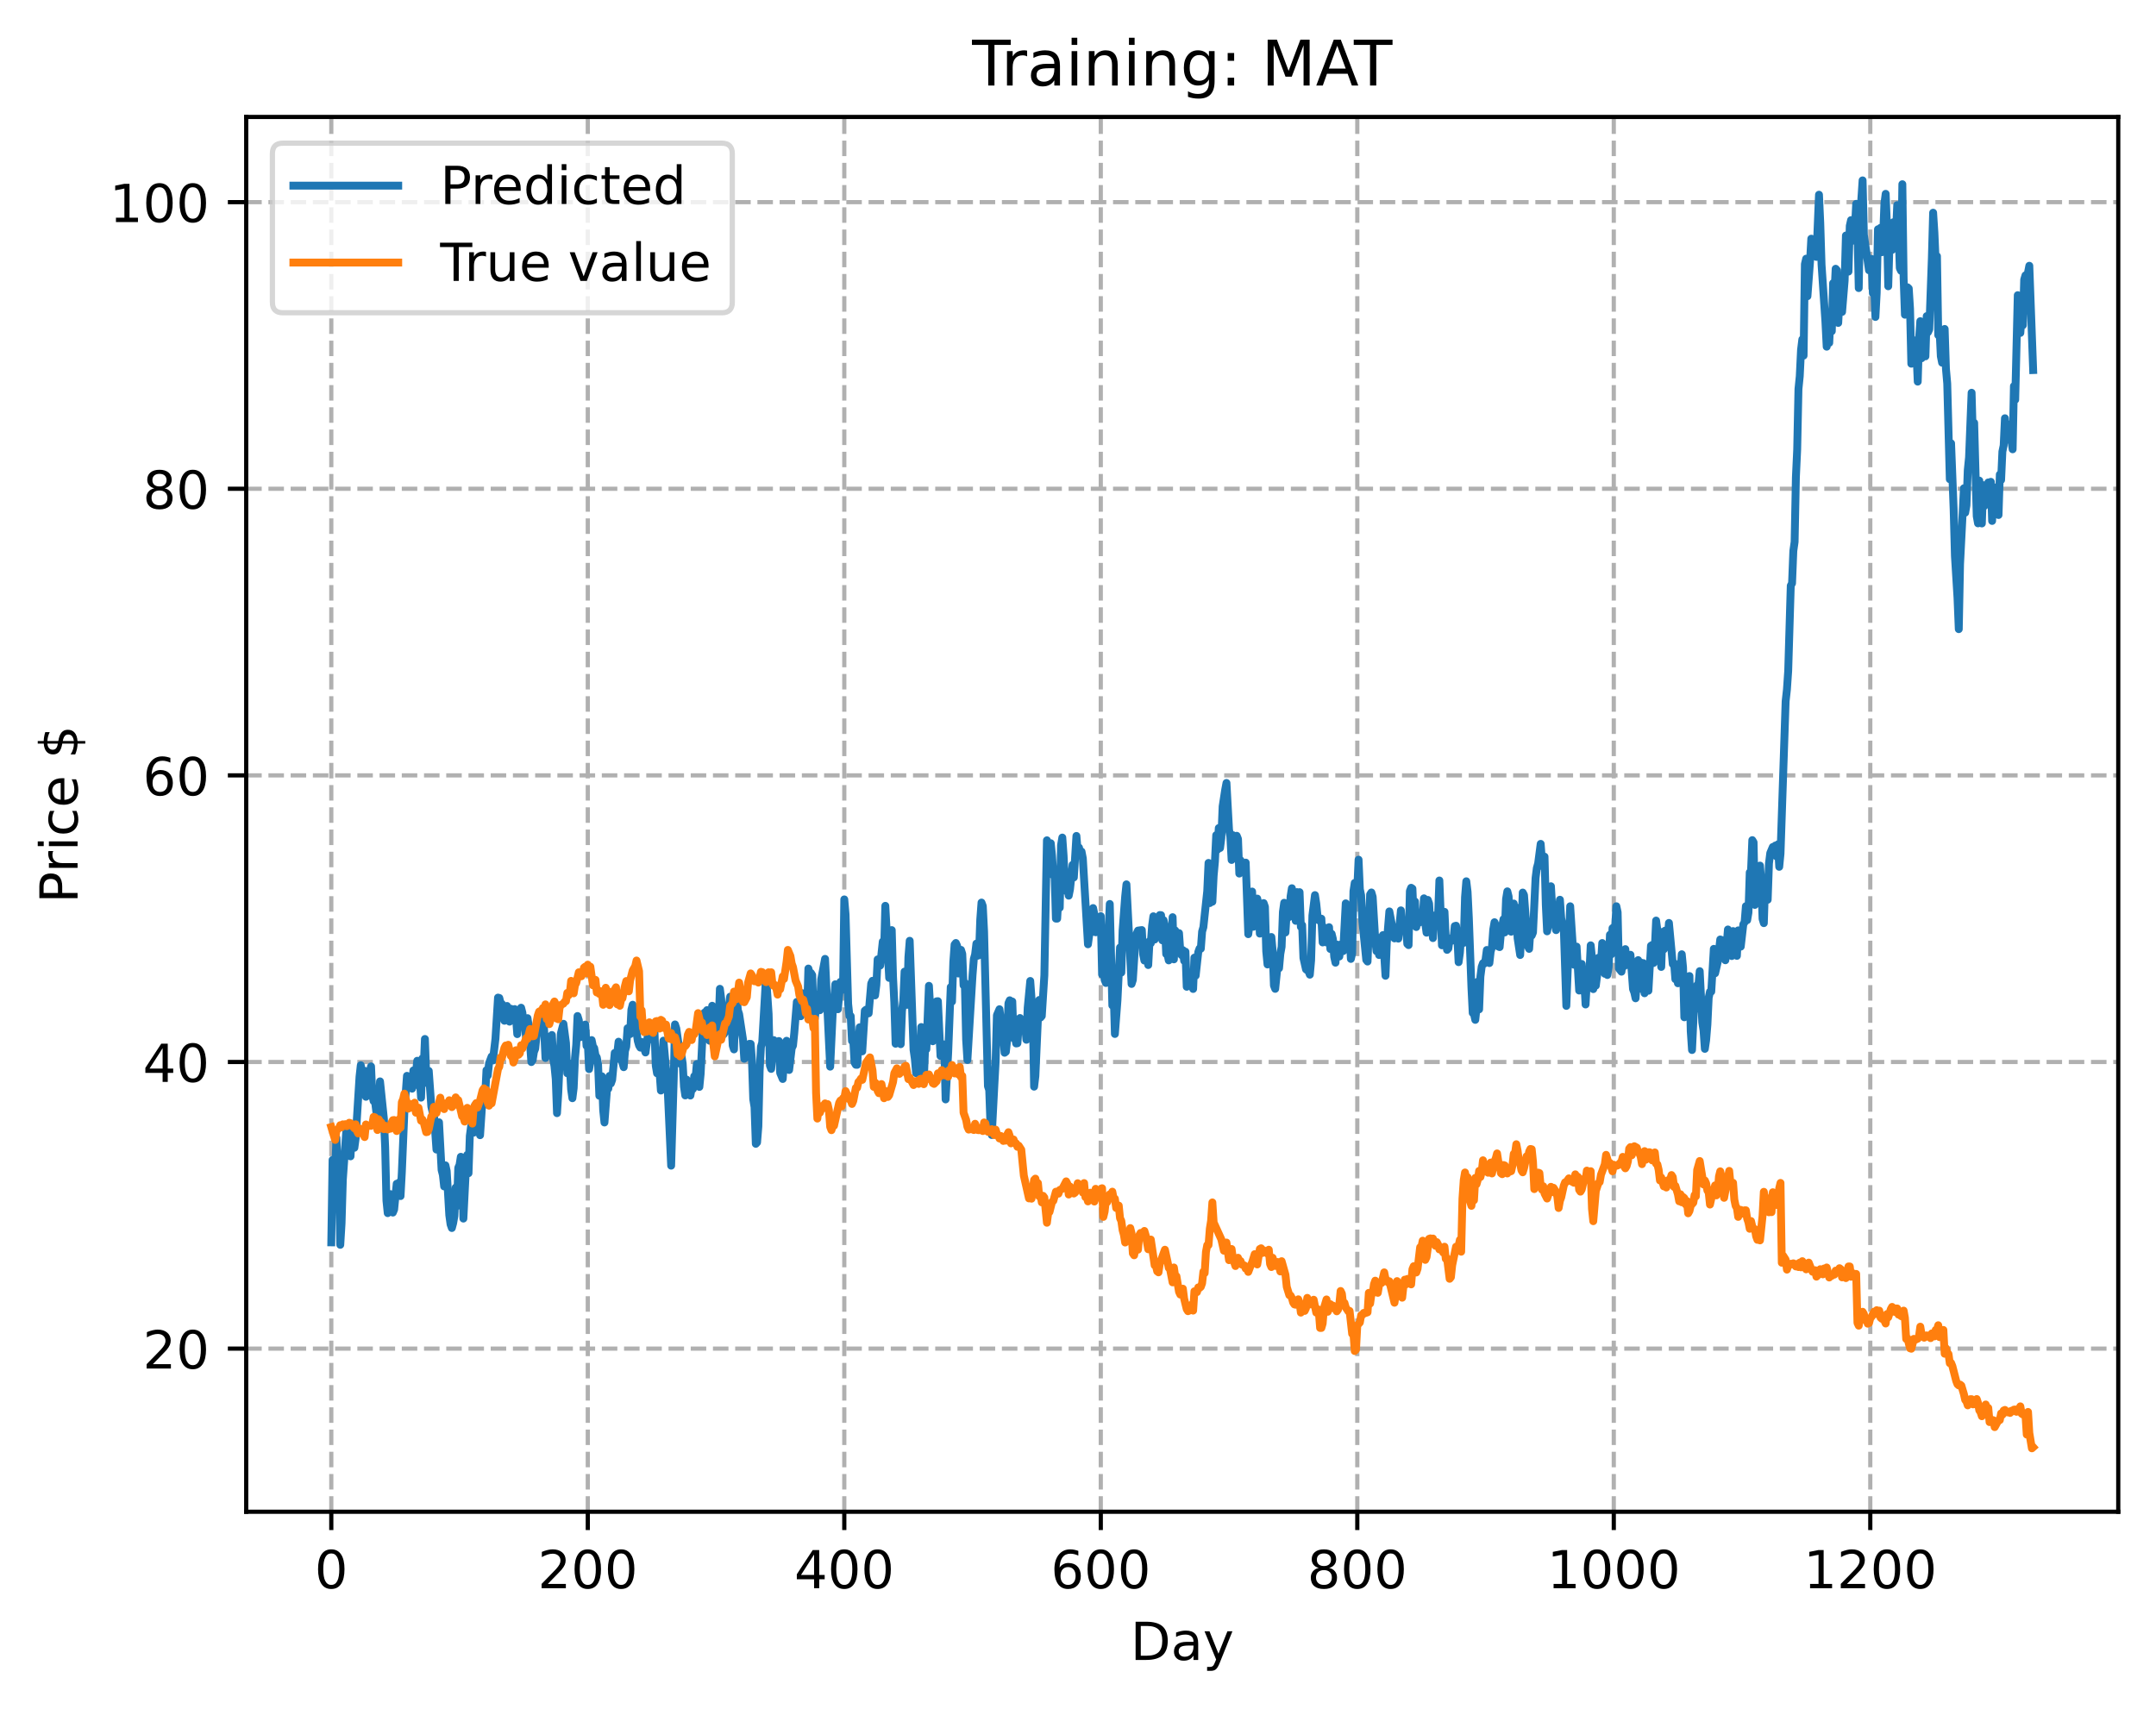 <?xml version="1.0" encoding="utf-8" standalone="no"?>
<!DOCTYPE svg PUBLIC "-//W3C//DTD SVG 1.1//EN"
  "http://www.w3.org/Graphics/SVG/1.1/DTD/svg11.dtd">
<!-- Created with matplotlib (https://matplotlib.org/) -->
<svg height="325.986pt" version="1.1" viewBox="0 0 411.286 325.986" width="411.286pt" xmlns="http://www.w3.org/2000/svg" xmlns:xlink="http://www.w3.org/1999/xlink">
 <defs>
  <style type="text/css">
*{stroke-linecap:butt;stroke-linejoin:round;}
  </style>
 </defs>
 <g id="figure_1">
  <g id="patch_1">
   <path d="M 0 325.986 
L 411.286 325.986 
L 411.286 0 
L 0 0 
z
" style="fill:#ffffff;"/>
  </g>
  <g id="axes_1">
   <g id="patch_2">
    <path d="M 46.966 288.43 
L 404.086 288.43 
L 404.086 22.318 
L 46.966 22.318 
z
" style="fill:#ffffff;"/>
   </g>
   <g id="matplotlib.axis_1">
    <g id="xtick_1">
     <g id="line2d_1">
      <path clip-path="url(#p71f0efe66e)" d="M 63.198 288.43 
L 63.198 22.318 
" style="fill:none;stroke:#b0b0b0;stroke-dasharray:2.96,1.28;stroke-dashoffset:0;stroke-width:0.8;"/>
     </g>
     <g id="line2d_2">
      <defs>
       <path d="M 0 0 
L 0 3.5 
" id="md1ddcef08d" style="stroke:#000000;stroke-width:0.8;"/>
      </defs>
      <g>
       <use style="stroke:#000000;stroke-width:0.8;" x="63.198" xlink:href="#md1ddcef08d" y="288.43"/>
      </g>
     </g>
     <g id="text_1">
      <!-- 0 -->
      <defs>
       <path d="M 31.781 66.406 
Q 24.172 66.406 20.328 58.906 
Q 16.5 51.422 16.5 36.375 
Q 16.5 21.391 20.328 13.891 
Q 24.172 6.391 31.781 6.391 
Q 39.453 6.391 43.281 13.891 
Q 47.125 21.391 47.125 36.375 
Q 47.125 51.422 43.281 58.906 
Q 39.453 66.406 31.781 66.406 
z
M 31.781 74.219 
Q 44.047 74.219 50.516 64.516 
Q 56.984 54.828 56.984 36.375 
Q 56.984 17.969 50.516 8.266 
Q 44.047 -1.422 31.781 -1.422 
Q 19.531 -1.422 13.062 8.266 
Q 6.594 17.969 6.594 36.375 
Q 6.594 54.828 13.062 64.516 
Q 19.531 74.219 31.781 74.219 
z
" id="DejaVuSans-48"/>
      </defs>
      <g transform="translate(60.017 303.029)scale(0.1 -0.1)">
       <use xlink:href="#DejaVuSans-48"/>
      </g>
     </g>
    </g>
    <g id="xtick_2">
     <g id="line2d_3">
      <path clip-path="url(#p71f0efe66e)" d="M 112.129 288.43 
L 112.129 22.318 
" style="fill:none;stroke:#b0b0b0;stroke-dasharray:2.96,1.28;stroke-dashoffset:0;stroke-width:0.8;"/>
     </g>
     <g id="line2d_4">
      <g>
       <use style="stroke:#000000;stroke-width:0.8;" x="112.129" xlink:href="#md1ddcef08d" y="288.43"/>
      </g>
     </g>
     <g id="text_2">
      <!-- 200 -->
      <defs>
       <path d="M 19.188 8.297 
L 53.609 8.297 
L 53.609 0 
L 7.328 0 
L 7.328 8.297 
Q 12.938 14.109 22.625 23.891 
Q 32.328 33.688 34.812 36.531 
Q 39.547 41.844 41.422 45.531 
Q 43.312 49.219 43.312 52.781 
Q 43.312 58.594 39.234 62.25 
Q 35.156 65.922 28.609 65.922 
Q 23.969 65.922 18.812 64.312 
Q 13.672 62.703 7.812 59.422 
L 7.812 69.391 
Q 13.766 71.781 18.938 73 
Q 24.125 74.219 28.422 74.219 
Q 39.75 74.219 46.484 68.547 
Q 53.219 62.891 53.219 53.422 
Q 53.219 48.922 51.531 44.891 
Q 49.859 40.875 45.406 35.406 
Q 44.188 33.984 37.641 27.219 
Q 31.109 20.453 19.188 8.297 
z
" id="DejaVuSans-50"/>
      </defs>
      <g transform="translate(102.585 303.029)scale(0.1 -0.1)">
       <use xlink:href="#DejaVuSans-50"/>
       <use x="63.623" xlink:href="#DejaVuSans-48"/>
       <use x="127.246" xlink:href="#DejaVuSans-48"/>
      </g>
     </g>
    </g>
    <g id="xtick_3">
     <g id="line2d_5">
      <path clip-path="url(#p71f0efe66e)" d="M 161.06 288.43 
L 161.06 22.318 
" style="fill:none;stroke:#b0b0b0;stroke-dasharray:2.96,1.28;stroke-dashoffset:0;stroke-width:0.8;"/>
     </g>
     <g id="line2d_6">
      <g>
       <use style="stroke:#000000;stroke-width:0.8;" x="161.06" xlink:href="#md1ddcef08d" y="288.43"/>
      </g>
     </g>
     <g id="text_3">
      <!-- 400 -->
      <defs>
       <path d="M 37.797 64.312 
L 12.891 25.391 
L 37.797 25.391 
z
M 35.203 72.906 
L 47.609 72.906 
L 47.609 25.391 
L 58.016 25.391 
L 58.016 17.188 
L 47.609 17.188 
L 47.609 0 
L 37.797 0 
L 37.797 17.188 
L 4.891 17.188 
L 4.891 26.703 
z
" id="DejaVuSans-52"/>
      </defs>
      <g transform="translate(151.516 303.029)scale(0.1 -0.1)">
       <use xlink:href="#DejaVuSans-52"/>
       <use x="63.623" xlink:href="#DejaVuSans-48"/>
       <use x="127.246" xlink:href="#DejaVuSans-48"/>
      </g>
     </g>
    </g>
    <g id="xtick_4">
     <g id="line2d_7">
      <path clip-path="url(#p71f0efe66e)" d="M 209.99 288.43 
L 209.99 22.318 
" style="fill:none;stroke:#b0b0b0;stroke-dasharray:2.96,1.28;stroke-dashoffset:0;stroke-width:0.8;"/>
     </g>
     <g id="line2d_8">
      <g>
       <use style="stroke:#000000;stroke-width:0.8;" x="209.99" xlink:href="#md1ddcef08d" y="288.43"/>
      </g>
     </g>
     <g id="text_4">
      <!-- 600 -->
      <defs>
       <path d="M 33.016 40.375 
Q 26.375 40.375 22.484 35.828 
Q 18.609 31.297 18.609 23.391 
Q 18.609 15.531 22.484 10.953 
Q 26.375 6.391 33.016 6.391 
Q 39.656 6.391 43.531 10.953 
Q 47.406 15.531 47.406 23.391 
Q 47.406 31.297 43.531 35.828 
Q 39.656 40.375 33.016 40.375 
z
M 52.594 71.297 
L 52.594 62.312 
Q 48.875 64.062 45.094 64.984 
Q 41.312 65.922 37.594 65.922 
Q 27.828 65.922 22.672 59.328 
Q 17.531 52.734 16.797 39.406 
Q 19.672 43.656 24.016 45.922 
Q 28.375 48.188 33.594 48.188 
Q 44.578 48.188 50.953 41.516 
Q 57.328 34.859 57.328 23.391 
Q 57.328 12.156 50.688 5.359 
Q 44.047 -1.422 33.016 -1.422 
Q 20.359 -1.422 13.672 8.266 
Q 6.984 17.969 6.984 36.375 
Q 6.984 53.656 15.188 63.938 
Q 23.391 74.219 37.203 74.219 
Q 40.922 74.219 44.703 73.484 
Q 48.484 72.75 52.594 71.297 
z
" id="DejaVuSans-54"/>
      </defs>
      <g transform="translate(200.446 303.029)scale(0.1 -0.1)">
       <use xlink:href="#DejaVuSans-54"/>
       <use x="63.623" xlink:href="#DejaVuSans-48"/>
       <use x="127.246" xlink:href="#DejaVuSans-48"/>
      </g>
     </g>
    </g>
    <g id="xtick_5">
     <g id="line2d_9">
      <path clip-path="url(#p71f0efe66e)" d="M 258.921 288.43 
L 258.921 22.318 
" style="fill:none;stroke:#b0b0b0;stroke-dasharray:2.96,1.28;stroke-dashoffset:0;stroke-width:0.8;"/>
     </g>
     <g id="line2d_10">
      <g>
       <use style="stroke:#000000;stroke-width:0.8;" x="258.921" xlink:href="#md1ddcef08d" y="288.43"/>
      </g>
     </g>
     <g id="text_5">
      <!-- 800 -->
      <defs>
       <path d="M 31.781 34.625 
Q 24.75 34.625 20.719 30.859 
Q 16.703 27.094 16.703 20.516 
Q 16.703 13.922 20.719 10.156 
Q 24.75 6.391 31.781 6.391 
Q 38.812 6.391 42.859 10.172 
Q 46.922 13.969 46.922 20.516 
Q 46.922 27.094 42.891 30.859 
Q 38.875 34.625 31.781 34.625 
z
M 21.922 38.812 
Q 15.578 40.375 12.031 44.719 
Q 8.5 49.078 8.5 55.328 
Q 8.5 64.062 14.719 69.141 
Q 20.953 74.219 31.781 74.219 
Q 42.672 74.219 48.875 69.141 
Q 55.078 64.062 55.078 55.328 
Q 55.078 49.078 51.531 44.719 
Q 48 40.375 41.703 38.812 
Q 48.828 37.156 52.797 32.312 
Q 56.781 27.484 56.781 20.516 
Q 56.781 9.906 50.312 4.234 
Q 43.844 -1.422 31.781 -1.422 
Q 19.734 -1.422 13.25 4.234 
Q 6.781 9.906 6.781 20.516 
Q 6.781 27.484 10.781 32.312 
Q 14.797 37.156 21.922 38.812 
z
M 18.312 54.391 
Q 18.312 48.734 21.844 45.562 
Q 25.391 42.391 31.781 42.391 
Q 38.141 42.391 41.719 45.562 
Q 45.312 48.734 45.312 54.391 
Q 45.312 60.062 41.719 63.234 
Q 38.141 66.406 31.781 66.406 
Q 25.391 66.406 21.844 63.234 
Q 18.312 60.062 18.312 54.391 
z
" id="DejaVuSans-56"/>
      </defs>
      <g transform="translate(249.377 303.029)scale(0.1 -0.1)">
       <use xlink:href="#DejaVuSans-56"/>
       <use x="63.623" xlink:href="#DejaVuSans-48"/>
       <use x="127.246" xlink:href="#DejaVuSans-48"/>
      </g>
     </g>
    </g>
    <g id="xtick_6">
     <g id="line2d_11">
      <path clip-path="url(#p71f0efe66e)" d="M 307.851 288.43 
L 307.851 22.318 
" style="fill:none;stroke:#b0b0b0;stroke-dasharray:2.96,1.28;stroke-dashoffset:0;stroke-width:0.8;"/>
     </g>
     <g id="line2d_12">
      <g>
       <use style="stroke:#000000;stroke-width:0.8;" x="307.851" xlink:href="#md1ddcef08d" y="288.43"/>
      </g>
     </g>
     <g id="text_6">
      <!-- 1000 -->
      <defs>
       <path d="M 12.406 8.297 
L 28.516 8.297 
L 28.516 63.922 
L 10.984 60.406 
L 10.984 69.391 
L 28.422 72.906 
L 38.281 72.906 
L 38.281 8.297 
L 54.391 8.297 
L 54.391 0 
L 12.406 0 
z
" id="DejaVuSans-49"/>
      </defs>
      <g transform="translate(295.126 303.029)scale(0.1 -0.1)">
       <use xlink:href="#DejaVuSans-49"/>
       <use x="63.623" xlink:href="#DejaVuSans-48"/>
       <use x="127.246" xlink:href="#DejaVuSans-48"/>
       <use x="190.869" xlink:href="#DejaVuSans-48"/>
      </g>
     </g>
    </g>
    <g id="xtick_7">
     <g id="line2d_13">
      <path clip-path="url(#p71f0efe66e)" d="M 356.782 288.43 
L 356.782 22.318 
" style="fill:none;stroke:#b0b0b0;stroke-dasharray:2.96,1.28;stroke-dashoffset:0;stroke-width:0.8;"/>
     </g>
     <g id="line2d_14">
      <g>
       <use style="stroke:#000000;stroke-width:0.8;" x="356.782" xlink:href="#md1ddcef08d" y="288.43"/>
      </g>
     </g>
     <g id="text_7">
      <!-- 1200 -->
      <g transform="translate(344.057 303.029)scale(0.1 -0.1)">
       <use xlink:href="#DejaVuSans-49"/>
       <use x="63.623" xlink:href="#DejaVuSans-50"/>
       <use x="127.246" xlink:href="#DejaVuSans-48"/>
       <use x="190.869" xlink:href="#DejaVuSans-48"/>
      </g>
     </g>
    </g>
    <g id="text_8">
     <!-- Day -->
     <defs>
      <path d="M 19.672 64.797 
L 19.672 8.109 
L 31.594 8.109 
Q 46.688 8.109 53.688 14.938 
Q 60.688 21.781 60.688 36.531 
Q 60.688 51.172 53.688 57.984 
Q 46.688 64.797 31.594 64.797 
z
M 9.812 72.906 
L 30.078 72.906 
Q 51.266 72.906 61.172 64.094 
Q 71.094 55.281 71.094 36.531 
Q 71.094 17.672 61.125 8.828 
Q 51.172 0 30.078 0 
L 9.812 0 
z
" id="DejaVuSans-68"/>
      <path d="M 34.281 27.484 
Q 23.391 27.484 19.188 25 
Q 14.984 22.516 14.984 16.5 
Q 14.984 11.719 18.141 8.906 
Q 21.297 6.109 26.703 6.109 
Q 34.188 6.109 38.703 11.406 
Q 43.219 16.703 43.219 25.484 
L 43.219 27.484 
z
M 52.203 31.203 
L 52.203 0 
L 43.219 0 
L 43.219 8.297 
Q 40.141 3.328 35.547 0.953 
Q 30.953 -1.422 24.312 -1.422 
Q 15.922 -1.422 10.953 3.297 
Q 6 8.016 6 15.922 
Q 6 25.141 12.172 29.828 
Q 18.359 34.516 30.609 34.516 
L 43.219 34.516 
L 43.219 35.406 
Q 43.219 41.609 39.141 45 
Q 35.062 48.391 27.688 48.391 
Q 23 48.391 18.547 47.266 
Q 14.109 46.141 10.016 43.891 
L 10.016 52.203 
Q 14.938 54.109 19.578 55.047 
Q 24.219 56 28.609 56 
Q 40.484 56 46.344 49.844 
Q 52.203 43.703 52.203 31.203 
z
" id="DejaVuSans-97"/>
      <path d="M 32.172 -5.078 
Q 28.375 -14.844 24.75 -17.812 
Q 21.141 -20.797 15.094 -20.797 
L 7.906 -20.797 
L 7.906 -13.281 
L 13.188 -13.281 
Q 16.891 -13.281 18.938 -11.516 
Q 21 -9.766 23.484 -3.219 
L 25.094 0.875 
L 2.984 54.688 
L 12.5 54.688 
L 29.594 11.922 
L 46.688 54.688 
L 56.203 54.688 
z
" id="DejaVuSans-121"/>
     </defs>
     <g transform="translate(215.652 316.707)scale(0.1 -0.1)">
      <use xlink:href="#DejaVuSans-68"/>
      <use x="77.002" xlink:href="#DejaVuSans-97"/>
      <use x="138.281" xlink:href="#DejaVuSans-121"/>
     </g>
    </g>
   </g>
   <g id="matplotlib.axis_2">
    <g id="ytick_1">
     <g id="line2d_15">
      <path clip-path="url(#p71f0efe66e)" d="M 46.966 257.304 
L 404.086 257.304 
" style="fill:none;stroke:#b0b0b0;stroke-dasharray:2.96,1.28;stroke-dashoffset:0;stroke-width:0.8;"/>
     </g>
     <g id="line2d_16">
      <defs>
       <path d="M 0 0 
L -3.5 0 
" id="ma84fd4c107" style="stroke:#000000;stroke-width:0.8;"/>
      </defs>
      <g>
       <use style="stroke:#000000;stroke-width:0.8;" x="46.966" xlink:href="#ma84fd4c107" y="257.304"/>
      </g>
     </g>
     <g id="text_9">
      <!-- 20 -->
      <g transform="translate(27.241 261.103)scale(0.1 -0.1)">
       <use xlink:href="#DejaVuSans-50"/>
       <use x="63.623" xlink:href="#DejaVuSans-48"/>
      </g>
     </g>
    </g>
    <g id="ytick_2">
     <g id="line2d_17">
      <path clip-path="url(#p71f0efe66e)" d="M 46.966 202.619 
L 404.086 202.619 
" style="fill:none;stroke:#b0b0b0;stroke-dasharray:2.96,1.28;stroke-dashoffset:0;stroke-width:0.8;"/>
     </g>
     <g id="line2d_18">
      <g>
       <use style="stroke:#000000;stroke-width:0.8;" x="46.966" xlink:href="#ma84fd4c107" y="202.619"/>
      </g>
     </g>
     <g id="text_10">
      <!-- 40 -->
      <g transform="translate(27.241 206.418)scale(0.1 -0.1)">
       <use xlink:href="#DejaVuSans-52"/>
       <use x="63.623" xlink:href="#DejaVuSans-48"/>
      </g>
     </g>
    </g>
    <g id="ytick_3">
     <g id="line2d_19">
      <path clip-path="url(#p71f0efe66e)" d="M 46.966 147.934 
L 404.086 147.934 
" style="fill:none;stroke:#b0b0b0;stroke-dasharray:2.96,1.28;stroke-dashoffset:0;stroke-width:0.8;"/>
     </g>
     <g id="line2d_20">
      <g>
       <use style="stroke:#000000;stroke-width:0.8;" x="46.966" xlink:href="#ma84fd4c107" y="147.934"/>
      </g>
     </g>
     <g id="text_11">
      <!-- 60 -->
      <g transform="translate(27.241 151.733)scale(0.1 -0.1)">
       <use xlink:href="#DejaVuSans-54"/>
       <use x="63.623" xlink:href="#DejaVuSans-48"/>
      </g>
     </g>
    </g>
    <g id="ytick_4">
     <g id="line2d_21">
      <path clip-path="url(#p71f0efe66e)" d="M 46.966 93.248 
L 404.086 93.248 
" style="fill:none;stroke:#b0b0b0;stroke-dasharray:2.96,1.28;stroke-dashoffset:0;stroke-width:0.8;"/>
     </g>
     <g id="line2d_22">
      <g>
       <use style="stroke:#000000;stroke-width:0.8;" x="46.966" xlink:href="#ma84fd4c107" y="93.248"/>
      </g>
     </g>
     <g id="text_12">
      <!-- 80 -->
      <g transform="translate(27.241 97.048)scale(0.1 -0.1)">
       <use xlink:href="#DejaVuSans-56"/>
       <use x="63.623" xlink:href="#DejaVuSans-48"/>
      </g>
     </g>
    </g>
    <g id="ytick_5">
     <g id="line2d_23">
      <path clip-path="url(#p71f0efe66e)" d="M 46.966 38.563 
L 404.086 38.563 
" style="fill:none;stroke:#b0b0b0;stroke-dasharray:2.96,1.28;stroke-dashoffset:0;stroke-width:0.8;"/>
     </g>
     <g id="line2d_24">
      <g>
       <use style="stroke:#000000;stroke-width:0.8;" x="46.966" xlink:href="#ma84fd4c107" y="38.563"/>
      </g>
     </g>
     <g id="text_13">
      <!-- 100 -->
      <g transform="translate(20.878 42.363)scale(0.1 -0.1)">
       <use xlink:href="#DejaVuSans-49"/>
       <use x="63.623" xlink:href="#DejaVuSans-48"/>
       <use x="127.246" xlink:href="#DejaVuSans-48"/>
      </g>
     </g>
    </g>
    <g id="text_14">
     <!-- Price $ -->
     <defs>
      <path d="M 19.672 64.797 
L 19.672 37.406 
L 32.078 37.406 
Q 38.969 37.406 42.719 40.969 
Q 46.484 44.531 46.484 51.125 
Q 46.484 57.672 42.719 61.234 
Q 38.969 64.797 32.078 64.797 
z
M 9.812 72.906 
L 32.078 72.906 
Q 44.344 72.906 50.609 67.359 
Q 56.891 61.812 56.891 51.125 
Q 56.891 40.328 50.609 34.812 
Q 44.344 29.297 32.078 29.297 
L 19.672 29.297 
L 19.672 0 
L 9.812 0 
z
" id="DejaVuSans-80"/>
      <path d="M 41.109 46.297 
Q 39.594 47.172 37.812 47.578 
Q 36.031 48 33.891 48 
Q 26.266 48 22.188 43.047 
Q 18.109 38.094 18.109 28.812 
L 18.109 0 
L 9.078 0 
L 9.078 54.688 
L 18.109 54.688 
L 18.109 46.188 
Q 20.953 51.172 25.484 53.578 
Q 30.031 56 36.531 56 
Q 37.453 56 38.578 55.875 
Q 39.703 55.766 41.062 55.516 
z
" id="DejaVuSans-114"/>
      <path d="M 9.422 54.688 
L 18.406 54.688 
L 18.406 0 
L 9.422 0 
z
M 9.422 75.984 
L 18.406 75.984 
L 18.406 64.594 
L 9.422 64.594 
z
" id="DejaVuSans-105"/>
      <path d="M 48.781 52.594 
L 48.781 44.188 
Q 44.969 46.297 41.141 47.344 
Q 37.312 48.391 33.406 48.391 
Q 24.656 48.391 19.812 42.844 
Q 14.984 37.312 14.984 27.297 
Q 14.984 17.281 19.812 11.734 
Q 24.656 6.203 33.406 6.203 
Q 37.312 6.203 41.141 7.25 
Q 44.969 8.297 48.781 10.406 
L 48.781 2.094 
Q 45.016 0.344 40.984 -0.531 
Q 36.969 -1.422 32.422 -1.422 
Q 20.062 -1.422 12.781 6.344 
Q 5.516 14.109 5.516 27.297 
Q 5.516 40.672 12.859 48.328 
Q 20.219 56 33.016 56 
Q 37.156 56 41.109 55.141 
Q 45.062 54.297 48.781 52.594 
z
" id="DejaVuSans-99"/>
      <path d="M 56.203 29.594 
L 56.203 25.203 
L 14.891 25.203 
Q 15.484 15.922 20.484 11.062 
Q 25.484 6.203 34.422 6.203 
Q 39.594 6.203 44.453 7.469 
Q 49.312 8.734 54.109 11.281 
L 54.109 2.781 
Q 49.266 0.734 44.188 -0.344 
Q 39.109 -1.422 33.891 -1.422 
Q 20.797 -1.422 13.156 6.188 
Q 5.516 13.812 5.516 26.812 
Q 5.516 40.234 12.766 48.109 
Q 20.016 56 32.328 56 
Q 43.359 56 49.781 48.891 
Q 56.203 41.797 56.203 29.594 
z
M 47.219 32.234 
Q 47.125 39.594 43.094 43.984 
Q 39.062 48.391 32.422 48.391 
Q 24.906 48.391 20.391 44.141 
Q 15.875 39.891 15.188 32.172 
z
" id="DejaVuSans-101"/>
      <path id="DejaVuSans-32"/>
      <path d="M 33.797 -14.703 
L 28.906 -14.703 
L 28.859 0 
Q 23.734 0.094 18.609 1.188 
Q 13.484 2.297 8.297 4.5 
L 8.297 13.281 
Q 13.281 10.156 18.375 8.562 
Q 23.484 6.984 28.906 6.938 
L 28.906 29.203 
Q 18.109 30.953 13.203 35.156 
Q 8.297 39.359 8.297 46.688 
Q 8.297 54.641 13.625 59.219 
Q 18.953 63.812 28.906 64.5 
L 28.906 75.984 
L 33.797 75.984 
L 33.797 64.656 
Q 38.328 64.453 42.578 63.688 
Q 46.828 62.938 50.875 61.625 
L 50.875 53.078 
Q 46.828 55.125 42.547 56.25 
Q 38.281 57.375 33.797 57.562 
L 33.797 36.719 
Q 44.875 35.016 50.094 30.609 
Q 55.328 26.219 55.328 18.609 
Q 55.328 10.359 49.781 5.594 
Q 44.234 0.828 33.797 0.094 
z
M 28.906 37.594 
L 28.906 57.625 
Q 23.25 56.984 20.266 54.391 
Q 17.281 51.812 17.281 47.516 
Q 17.281 43.312 20.031 40.969 
Q 22.797 38.625 28.906 37.594 
z
M 33.797 28.219 
L 33.797 7.078 
Q 39.984 7.906 43.141 10.594 
Q 46.297 13.281 46.297 17.672 
Q 46.297 21.969 43.281 24.5 
Q 40.281 27.047 33.797 28.219 
z
" id="DejaVuSans-36"/>
     </defs>
     <g transform="translate(14.798 172.342)rotate(-90)scale(0.1 -0.1)">
      <use xlink:href="#DejaVuSans-80"/>
      <use x="58.553" xlink:href="#DejaVuSans-114"/>
      <use x="99.666" xlink:href="#DejaVuSans-105"/>
      <use x="127.449" xlink:href="#DejaVuSans-99"/>
      <use x="182.43" xlink:href="#DejaVuSans-101"/>
      <use x="243.953" xlink:href="#DejaVuSans-32"/>
      <use x="275.74" xlink:href="#DejaVuSans-36"/>
     </g>
    </g>
   </g>
   <g id="line2d_25">
    <path clip-path="url(#p71f0efe66e)" d="M 63.198 237.034 
L 63.443 221.298 
L 63.688 227.611 
L 63.932 223.656 
L 64.177 217.1 
L 64.422 222.659 
L 64.666 225.302 
L 64.911 237.507 
L 65.156 233.444 
L 65.4 225.071 
L 66.134 214.767 
L 66.379 215.234 
L 66.623 217.025 
L 66.868 220.625 
L 67.113 215.86 
L 67.357 214.685 
L 67.602 218.99 
L 67.847 217.176 
L 68.581 205.433 
L 68.825 203.24 
L 69.07 204.809 
L 69.315 208.053 
L 69.559 204.299 
L 69.804 209.262 
L 70.049 206.025 
L 70.293 207.495 
L 70.538 204.557 
L 70.783 203.465 
L 71.027 209.034 
L 71.272 210.088 
L 71.517 209.924 
L 72.006 213.876 
L 72.495 206.32 
L 73.229 213.407 
L 73.474 218.877 
L 73.718 229.069 
L 73.963 231.458 
L 74.208 230.668 
L 74.452 227.827 
L 74.942 231.353 
L 75.186 230.768 
L 75.676 225.854 
L 75.92 227.15 
L 76.165 225.594 
L 76.41 228.208 
L 76.654 223.704 
L 77.144 212.04 
L 77.633 205.263 
L 78.367 205.684 
L 78.611 207.713 
L 78.856 204.235 
L 79.101 207.062 
L 79.59 202.388 
L 79.835 205.95 
L 80.079 205.998 
L 80.324 209.426 
L 80.569 201.95 
L 80.813 204.126 
L 81.058 198.23 
L 81.303 205.152 
L 81.547 206.684 
L 81.792 204.319 
L 82.281 211.122 
L 82.526 212.183 
L 82.771 212.433 
L 83.26 219.331 
L 83.505 219.309 
L 83.749 214.125 
L 84.239 223.221 
L 84.483 224.17 
L 84.728 226.363 
L 84.972 222.339 
L 85.217 223.434 
L 85.706 231.843 
L 85.951 233.609 
L 86.196 234.3 
L 86.44 233.385 
L 86.685 231.989 
L 86.93 226.575 
L 87.174 230.111 
L 87.419 222.794 
L 87.664 222.259 
L 87.908 220.709 
L 88.153 221.61 
L 88.398 232.499 
L 88.887 222.746 
L 89.132 220.341 
L 89.376 223.845 
L 89.621 216.729 
L 89.866 214.912 
L 90.11 214.258 
L 90.355 216.11 
L 90.599 210.889 
L 90.844 212.848 
L 91.089 213.377 
L 91.333 210.806 
L 91.578 216.592 
L 92.067 209.36 
L 92.312 210.843 
L 92.557 209.089 
L 92.801 204.186 
L 93.046 205.213 
L 93.291 202.867 
L 93.78 201.569 
L 94.025 202.323 
L 94.514 198.19 
L 95.003 190.337 
L 95.248 190.402 
L 95.493 191.393 
L 95.737 191.527 
L 95.982 192.696 
L 96.227 194.757 
L 96.471 193.863 
L 96.716 191.929 
L 96.96 192.488 
L 97.205 194.926 
L 97.45 192.458 
L 97.694 194.157 
L 97.939 194.022 
L 98.184 192.523 
L 98.428 194.083 
L 98.673 197.306 
L 98.918 193.224 
L 99.162 194.04 
L 99.407 192.265 
L 99.652 193.215 
L 99.896 195.767 
L 100.141 195.67 
L 100.386 198.297 
L 100.63 194.256 
L 100.875 195.885 
L 101.364 202.635 
L 101.609 202.283 
L 101.854 200.702 
L 102.098 200.093 
L 102.587 195.368 
L 102.832 194.374 
L 103.321 196.158 
L 103.566 193.6 
L 103.811 196.691 
L 104.055 201.865 
L 104.3 197.75 
L 104.545 199.548 
L 104.789 200.255 
L 105.034 198.029 
L 105.279 197.47 
L 105.523 202.028 
L 105.768 203.395 
L 106.013 205.865 
L 106.257 212.386 
L 106.502 208.498 
L 106.991 197.177 
L 107.481 195.332 
L 107.97 199.009 
L 108.215 204.78 
L 108.459 202.819 
L 108.704 203.383 
L 108.948 207.826 
L 109.193 209.537 
L 109.438 207.578 
L 109.682 201.925 
L 109.927 199.309 
L 110.172 193.848 
L 110.416 194.647 
L 110.661 197.905 
L 110.906 195.62 
L 111.15 196.801 
L 111.64 195.484 
L 111.884 199.543 
L 112.129 199.01 
L 112.374 203.982 
L 112.618 202.608 
L 112.863 198.442 
L 113.108 199.649 
L 113.352 199.965 
L 113.597 201.35 
L 113.842 201.72 
L 114.086 203.019 
L 114.331 209.064 
L 114.82 205.347 
L 115.065 211.81 
L 115.309 214.167 
L 115.799 207.785 
L 116.043 207.713 
L 116.288 205.269 
L 116.533 206.722 
L 116.777 206.032 
L 117.267 200.886 
L 117.511 202.126 
L 117.756 200.94 
L 118.001 198.748 
L 118.245 199.63 
L 118.49 201.912 
L 118.979 203.612 
L 119.224 200.529 
L 119.469 199.699 
L 119.713 196.181 
L 119.958 196.599 
L 120.203 197.302 
L 120.447 192.654 
L 120.692 191.698 
L 121.67 198.613 
L 121.915 199.474 
L 122.16 199.883 
L 122.404 198.791 
L 122.649 199.702 
L 122.894 200.098 
L 123.138 200.81 
L 123.628 197.21 
L 123.872 198.345 
L 124.117 197.136 
L 124.362 198.069 
L 124.606 196.945 
L 124.851 196.844 
L 125.096 203.32 
L 125.34 204.785 
L 125.585 204.122 
L 125.83 204.694 
L 126.074 208.07 
L 126.319 201.803 
L 126.563 198.549 
L 127.053 203.878 
L 127.297 206.128 
L 128.031 222.404 
L 128.521 205.808 
L 128.765 195.452 
L 129.01 196.21 
L 129.499 199.621 
L 129.744 202.948 
L 129.989 201.347 
L 130.233 202.909 
L 130.478 207.333 
L 130.723 209.004 
L 130.967 205.968 
L 131.212 206.379 
L 131.457 207.373 
L 131.701 209.025 
L 131.946 207.61 
L 132.191 207.768 
L 132.435 205.334 
L 132.68 205.784 
L 132.924 203.01 
L 133.169 203.334 
L 133.414 207.381 
L 133.658 204.887 
L 134.148 194.881 
L 134.392 193.2 
L 134.637 193.067 
L 134.882 192.723 
L 135.126 197.842 
L 135.371 198.573 
L 135.86 191.893 
L 136.35 201.041 
L 136.594 199.558 
L 136.839 194.002 
L 137.084 195.425 
L 137.328 188.659 
L 137.573 190.528 
L 138.062 197.336 
L 138.307 196.901 
L 138.551 192.975 
L 138.796 192.289 
L 139.041 191.984 
L 139.285 190.153 
L 139.775 199.489 
L 140.019 200.22 
L 140.264 192.435 
L 140.509 189.585 
L 140.753 192.741 
L 140.998 193.475 
L 141.732 198.296 
L 141.977 202.013 
L 142.221 201.736 
L 142.466 201.69 
L 142.711 201.335 
L 142.955 199.157 
L 143.2 199.166 
L 143.445 202.321 
L 143.689 209.711 
L 143.934 211.217 
L 144.178 218.234 
L 144.423 217.973 
L 144.668 214.923 
L 144.912 204.318 
L 145.157 199.728 
L 145.402 198.911 
L 146.136 186.219 
L 146.625 193.457 
L 146.87 203.296 
L 147.114 203.942 
L 147.604 198.449 
L 147.848 201.296 
L 148.093 201.064 
L 148.338 199.114 
L 148.582 198.62 
L 148.827 204.711 
L 149.316 205.866 
L 149.806 199.01 
L 150.05 198.573 
L 150.295 199.824 
L 150.539 204.148 
L 151.029 199.989 
L 151.273 199.513 
L 151.518 197.089 
L 152.007 191.156 
L 152.252 191.188 
L 152.497 191.771 
L 152.741 193.895 
L 152.986 189.483 
L 153.231 192.598 
L 153.475 189.515 
L 153.72 190.589 
L 153.965 193.09 
L 154.209 184.791 
L 154.454 185.657 
L 154.699 185.64 
L 154.943 186.046 
L 155.188 192.932 
L 155.433 194.334 
L 155.922 190.168 
L 156.166 189.679 
L 156.411 192.743 
L 156.656 186.876 
L 157.39 182.948 
L 158.124 198.589 
L 158.368 203.515 
L 158.858 193.065 
L 159.102 191.205 
L 159.347 187.79 
L 159.592 188.728 
L 159.836 192.562 
L 160.326 187.333 
L 160.815 188.82 
L 161.06 171.6 
L 161.304 174.479 
L 161.794 191.533 
L 162.038 193.856 
L 162.283 193.865 
L 162.527 198.608 
L 162.772 198.575 
L 163.017 202.726 
L 163.261 203.152 
L 163.506 203.169 
L 163.995 195.99 
L 164.485 200.594 
L 164.974 192.836 
L 165.219 192.638 
L 165.463 193.397 
L 165.708 193.339 
L 166.197 187.645 
L 166.442 187.126 
L 166.687 187.426 
L 166.931 189.919 
L 167.176 187.937 
L 167.421 183.046 
L 167.665 184.275 
L 167.91 184.222 
L 168.399 179.637 
L 168.644 181.616 
L 168.888 172.824 
L 169.622 186.579 
L 169.867 179.047 
L 170.112 177.457 
L 170.356 186.378 
L 170.601 191.208 
L 170.846 199.138 
L 171.09 192.974 
L 171.335 197.579 
L 171.58 196.602 
L 171.824 199.224 
L 172.069 192.849 
L 172.314 190.978 
L 172.558 185.375 
L 173.048 191.72 
L 173.292 182.618 
L 173.537 179.493 
L 174.271 200.295 
L 174.515 202.002 
L 174.76 204.754 
L 175.249 200.093 
L 175.494 202.32 
L 175.739 195.951 
L 175.983 204.437 
L 176.228 206.07 
L 176.473 200.065 
L 176.717 200.196 
L 177.207 188.087 
L 177.451 192.285 
L 177.696 191.434 
L 177.941 198.667 
L 178.185 194.685 
L 178.675 191.045 
L 178.919 191.019 
L 179.409 201.473 
L 179.653 200.681 
L 179.898 199.23 
L 180.142 199.955 
L 180.387 209.762 
L 180.876 200.875 
L 181.366 188.33 
L 181.61 191.1 
L 181.855 183.566 
L 182.1 180.217 
L 182.344 179.916 
L 182.589 180.459 
L 182.834 185.74 
L 183.323 181.23 
L 183.568 182.006 
L 183.812 187.993 
L 184.057 187.519 
L 184.302 198.369 
L 184.546 202.244 
L 185.036 194.053 
L 185.525 186.037 
L 185.77 182.964 
L 186.014 182.098 
L 186.259 180.034 
L 186.503 182.351 
L 186.748 182.254 
L 186.993 175.484 
L 187.237 172.201 
L 187.482 172.869 
L 187.727 177.705 
L 188.461 207.237 
L 188.705 207.966 
L 188.95 214.76 
L 189.195 216.554 
L 189.684 207.092 
L 189.929 202.603 
L 190.173 193.691 
L 190.663 192.553 
L 190.907 194.499 
L 191.152 195.172 
L 191.641 200.861 
L 191.886 200.67 
L 192.13 198.403 
L 192.375 191.397 
L 192.62 190.848 
L 192.864 192.508 
L 193.109 191.081 
L 193.354 198.094 
L 193.598 197.634 
L 193.843 199.085 
L 194.088 199.05 
L 194.332 195.509 
L 194.577 194.231 
L 194.822 195.079 
L 195.066 194.637 
L 195.556 195.619 
L 195.8 198.386 
L 196.045 192.286 
L 196.534 187.159 
L 197.024 193.924 
L 197.268 207.33 
L 197.513 205.32 
L 198.002 194.27 
L 198.247 190.79 
L 198.491 194.143 
L 198.736 193.853 
L 199.225 186.097 
L 199.715 160.322 
L 199.959 162.04 
L 200.204 164.634 
L 200.449 160.882 
L 200.693 163.278 
L 200.938 167.024 
L 201.183 167.032 
L 201.427 175.266 
L 201.672 175.269 
L 201.917 170.987 
L 202.161 173.187 
L 202.406 161.263 
L 202.651 159.802 
L 202.895 163.229 
L 203.14 168.223 
L 203.385 169.999 
L 203.629 169.072 
L 203.874 170.89 
L 204.118 169.661 
L 204.608 165.003 
L 204.852 167.413 
L 205.342 159.49 
L 205.586 162.457 
L 205.831 161.707 
L 206.076 162.697 
L 206.32 162.47 
L 206.565 163.76 
L 207.544 180.168 
L 207.788 178.347 
L 208.033 177.978 
L 208.278 176.672 
L 208.522 173.253 
L 208.767 174.445 
L 209.012 177.875 
L 209.256 174.927 
L 209.746 177.23 
L 209.99 174.792 
L 210.235 185.926 
L 210.479 184.158 
L 210.724 186.966 
L 210.969 187.549 
L 211.213 183.661 
L 211.703 172.47 
L 212.192 191.835 
L 212.437 189.162 
L 212.681 197.278 
L 213.171 190.866 
L 213.66 180.777 
L 213.905 185.565 
L 214.149 177.548 
L 214.639 171.059 
L 214.883 168.726 
L 215.862 187.734 
L 216.106 186.963 
L 216.596 179.318 
L 216.84 178.115 
L 217.085 177.553 
L 217.574 177.482 
L 217.819 177.45 
L 218.064 182.099 
L 218.308 183.268 
L 218.553 181.198 
L 218.798 181.84 
L 219.042 184.125 
L 219.287 179.56 
L 219.532 179.969 
L 219.776 176.633 
L 220.021 174.82 
L 220.266 179.263 
L 220.51 177.041 
L 220.755 176.781 
L 221 175.026 
L 221.244 174.582 
L 221.489 174.605 
L 221.734 179.412 
L 221.978 175.575 
L 222.223 176.639 
L 222.467 182.024 
L 222.712 182.082 
L 222.957 183.241 
L 223.446 181.396 
L 223.691 174.991 
L 223.935 183.04 
L 224.18 177.517 
L 224.425 178.632 
L 224.669 179.012 
L 224.914 178.032 
L 225.159 181.507 
L 225.403 182.237 
L 225.648 181.277 
L 225.893 183.321 
L 226.137 181.573 
L 226.382 188.272 
L 226.871 186.437 
L 227.116 186.32 
L 227.361 185.485 
L 227.605 188.689 
L 227.85 182.709 
L 228.094 186.148 
L 228.584 181.661 
L 228.828 180.972 
L 229.073 181.011 
L 229.318 177.734 
L 229.562 176.891 
L 230.296 170.018 
L 230.541 164.64 
L 230.786 172.303 
L 231.03 168.94 
L 231.275 172.052 
L 231.52 167.068 
L 231.764 164.4 
L 232.009 159.339 
L 232.254 162.107 
L 232.498 157.983 
L 232.743 161.798 
L 232.988 159.841 
L 233.232 153.864 
L 233.722 150.676 
L 233.966 149.384 
L 234.455 158.311 
L 234.7 159.628 
L 234.945 164.076 
L 235.189 159.343 
L 235.434 160.957 
L 235.679 160.836 
L 235.923 159.463 
L 236.168 160.072 
L 236.413 166.673 
L 236.657 164.143 
L 237.147 165.536 
L 237.391 165.296 
L 237.636 164.579 
L 238.125 178.235 
L 238.615 174.446 
L 238.859 170.101 
L 239.104 176.823 
L 239.349 172.22 
L 239.838 171.443 
L 240.082 172.605 
L 240.327 178.13 
L 240.572 176.781 
L 241.061 172.306 
L 241.306 173.022 
L 241.55 181.494 
L 241.795 184.016 
L 242.529 178.77 
L 242.774 181.392 
L 243.018 188.036 
L 243.263 188.667 
L 243.752 183.844 
L 243.997 184.736 
L 244.242 181.997 
L 244.486 180.637 
L 244.731 173.993 
L 244.976 172.244 
L 245.22 177.913 
L 245.465 173.988 
L 245.709 175.061 
L 245.954 174.944 
L 246.199 171.023 
L 246.443 169.468 
L 246.933 172.762 
L 247.177 175.689 
L 247.422 170.207 
L 247.667 170.553 
L 247.911 170.22 
L 248.156 176.842 
L 248.401 176.504 
L 248.645 182.779 
L 249.135 184.945 
L 249.624 185.321 
L 249.869 185.965 
L 250.113 183.233 
L 250.358 174.664 
L 250.847 170.78 
L 251.092 172.365 
L 251.337 174.779 
L 251.581 175.602 
L 251.826 175.684 
L 252.07 175.275 
L 252.315 179.813 
L 252.56 177.093 
L 252.804 177.018 
L 253.049 179.815 
L 253.538 176.902 
L 253.783 181.062 
L 254.028 178.169 
L 254.272 179.165 
L 254.517 182.55 
L 254.762 183.676 
L 255.006 180.209 
L 255.251 182.32 
L 255.496 182.496 
L 255.74 180.208 
L 255.985 181.16 
L 256.23 181.467 
L 256.719 172.353 
L 256.964 173.821 
L 257.208 179.151 
L 257.453 178.621 
L 257.697 182.958 
L 257.942 181.906 
L 258.187 170.048 
L 258.431 168.452 
L 258.676 170.045 
L 258.921 169.422 
L 259.165 164.019 
L 259.41 169.642 
L 259.655 170.838 
L 259.899 175.838 
L 260.633 183.15 
L 260.878 183.458 
L 261.367 170.658 
L 261.612 170.277 
L 261.857 171.121 
L 262.346 179.315 
L 262.591 181.493 
L 262.835 178.903 
L 263.08 182.215 
L 263.325 182.076 
L 263.814 178.41 
L 264.303 186.173 
L 264.548 179.892 
L 265.037 173.888 
L 266.016 179.041 
L 266.26 178.573 
L 266.75 179.086 
L 267.239 173.69 
L 267.484 176.902 
L 267.728 176.874 
L 267.973 175.783 
L 268.218 176.92 
L 268.462 180.087 
L 268.707 180.322 
L 268.952 169.997 
L 269.196 169.382 
L 269.441 169.551 
L 269.685 175.476 
L 269.93 172.003 
L 270.175 176.875 
L 270.419 174.165 
L 270.664 176.079 
L 270.909 175.822 
L 271.153 174.465 
L 271.398 175.32 
L 271.643 171.395 
L 271.887 176.183 
L 272.132 177.952 
L 272.377 171.698 
L 272.621 172.393 
L 272.866 176.457 
L 273.111 176.631 
L 273.355 178.985 
L 273.6 174.677 
L 273.845 175.432 
L 274.089 175.485 
L 274.334 174.618 
L 274.579 167.989 
L 275.068 180.36 
L 275.557 173.965 
L 275.802 179.057 
L 276.046 181.232 
L 276.291 180.97 
L 276.536 179.062 
L 277.025 179.475 
L 277.27 179.148 
L 277.514 176.688 
L 277.759 176.619 
L 278.004 178.704 
L 278.248 183.577 
L 278.493 181.797 
L 278.738 178.344 
L 278.982 177.792 
L 279.227 179.888 
L 279.472 171.182 
L 279.716 168.141 
L 279.961 170.178 
L 280.206 175.244 
L 280.695 188.377 
L 280.94 193.273 
L 281.184 193.462 
L 281.429 194.585 
L 281.673 192.292 
L 281.918 187.288 
L 282.163 192.582 
L 282.407 186.328 
L 282.652 184.453 
L 282.897 183.78 
L 283.141 183.853 
L 283.386 183.087 
L 283.631 181.248 
L 283.875 181.746 
L 284.12 183.75 
L 284.365 181.536 
L 284.609 180.734 
L 284.854 177.354 
L 285.099 175.952 
L 285.343 176.572 
L 285.833 180.597 
L 286.077 180.701 
L 286.322 178.026 
L 286.811 175.373 
L 287.056 177.905 
L 287.301 171.532 
L 287.545 170.063 
L 287.79 171.049 
L 288.034 176.176 
L 288.279 177.769 
L 288.524 173.245 
L 288.768 172.385 
L 289.013 175.396 
L 289.258 173.132 
L 289.502 179 
L 289.992 182.211 
L 290.236 177.39 
L 290.481 170.294 
L 290.726 170.765 
L 291.46 180.536 
L 291.704 181.041 
L 291.949 177.436 
L 292.194 178.501 
L 292.438 177.914 
L 292.928 167.53 
L 293.172 165.613 
L 293.417 164.744 
L 293.906 161.002 
L 294.151 164.285 
L 294.395 165.369 
L 294.64 163.439 
L 294.885 172.686 
L 295.129 177.694 
L 295.374 176.277 
L 295.863 169.091 
L 296.108 173.219 
L 296.842 177.468 
L 297.331 174.163 
L 297.576 171.662 
L 297.821 175.158 
L 298.065 176.51 
L 298.31 176.977 
L 298.799 191.92 
L 299.533 172.908 
L 300.267 184.065 
L 300.512 182.966 
L 300.756 180.604 
L 301.246 188.99 
L 301.49 187.912 
L 301.735 183.911 
L 301.98 189.093 
L 302.224 187.206 
L 302.469 191.652 
L 302.714 187.187 
L 302.958 188.08 
L 303.203 185.488 
L 303.448 180.361 
L 303.692 182.788 
L 303.937 188.719 
L 304.182 186.088 
L 304.426 188.061 
L 304.671 186.139 
L 304.916 182.743 
L 305.16 183.959 
L 305.405 183.725 
L 305.649 179.922 
L 306.139 185.792 
L 306.383 184.508 
L 306.628 186.028 
L 306.873 184.511 
L 307.117 178.346 
L 307.362 182.099 
L 307.607 177.088 
L 307.851 176.907 
L 308.096 177.237 
L 308.341 172.902 
L 308.585 174.048 
L 308.83 184.784 
L 309.319 185.394 
L 309.564 183.426 
L 309.809 184.351 
L 310.053 181.085 
L 310.298 184.116 
L 310.543 183.845 
L 310.787 183.171 
L 311.032 182.165 
L 311.521 188.717 
L 311.766 189.357 
L 312.01 190.47 
L 312.5 183.183 
L 312.744 188.147 
L 312.989 183.633 
L 313.234 188.734 
L 313.478 183.749 
L 313.723 189.511 
L 313.968 186.231 
L 314.212 185.29 
L 314.457 189.032 
L 314.946 180.441 
L 315.191 180.288 
L 315.436 183.736 
L 315.68 180.939 
L 315.925 175.639 
L 316.414 179.391 
L 316.659 180.474 
L 316.904 184.488 
L 317.148 177.801 
L 317.393 181.134 
L 317.637 177.561 
L 317.882 179.132 
L 318.127 179.219 
L 318.371 176.089 
L 319.105 183.952 
L 319.35 183.739 
L 319.595 186.824 
L 319.839 185.315 
L 320.084 187.604 
L 320.573 185.421 
L 320.818 182.063 
L 321.063 184.544 
L 321.307 194.093 
L 321.552 192.014 
L 321.797 193.098 
L 322.286 186.219 
L 322.531 196.771 
L 322.775 200.339 
L 323.265 189.776 
L 323.509 192.516 
L 323.754 187.949 
L 323.998 187.935 
L 324.243 185.291 
L 324.732 195.071 
L 324.977 196.653 
L 325.222 200.119 
L 325.466 198.471 
L 325.711 195.503 
L 325.956 190.349 
L 326.2 189.214 
L 326.445 189.198 
L 326.934 181.034 
L 327.179 185.695 
L 327.668 183.592 
L 328.158 179.247 
L 328.402 179.341 
L 328.892 181.391 
L 329.136 183.213 
L 329.625 177.339 
L 329.87 181.223 
L 330.359 182.408 
L 330.604 177.642 
L 331.093 182.193 
L 331.338 182.377 
L 331.583 177.511 
L 332.072 180.613 
L 332.561 176.354 
L 332.806 175.955 
L 333.051 172.889 
L 333.295 175.564 
L 333.54 174.112 
L 333.785 166.449 
L 334.029 166.229 
L 334.274 160.291 
L 334.519 160.706 
L 334.763 172.652 
L 335.008 167.504 
L 335.252 171.92 
L 335.497 165.608 
L 335.742 165.151 
L 335.986 168.145 
L 336.231 175.316 
L 336.476 176.133 
L 336.72 168.549 
L 336.965 168.058 
L 337.21 171.669 
L 337.454 164.744 
L 337.699 162.754 
L 338.188 161.594 
L 338.433 161.72 
L 338.678 161.323 
L 338.922 163.414 
L 339.167 161.099 
L 339.412 165.386 
L 339.656 162.86 
L 340.635 133.788 
L 340.88 131.565 
L 341.124 128.001 
L 341.613 111.737 
L 341.858 111.286 
L 342.103 105.1 
L 342.347 103.39 
L 342.592 91.025 
L 342.837 85.785 
L 343.081 74.219 
L 343.326 71.79 
L 343.571 66.764 
L 343.815 64.753 
L 344.06 67.851 
L 344.305 50.397 
L 344.549 49.356 
L 344.794 56.523 
L 345.283 49.975 
L 345.528 45.542 
L 345.773 48.802 
L 346.017 46.054 
L 346.262 46.676 
L 346.507 49.019 
L 346.996 37.15 
L 347.24 42.54 
L 347.485 50.488 
L 348.219 61.349 
L 348.464 66.146 
L 348.708 63.917 
L 348.953 65.418 
L 349.198 60.236 
L 349.442 63.194 
L 349.687 54.03 
L 349.932 56.325 
L 350.176 51.279 
L 350.421 51.553 
L 350.666 61.613 
L 350.91 57.057 
L 351.155 59.535 
L 351.4 59.514 
L 351.889 53.554 
L 352.134 44.932 
L 352.378 45.53 
L 352.623 51.816 
L 352.868 43.097 
L 353.112 41.993 
L 353.357 45.95 
L 353.601 45.665 
L 353.846 43.576 
L 354.091 38.892 
L 354.335 43.808 
L 354.58 54.963 
L 354.825 41.816 
L 355.314 34.414 
L 355.559 44.806 
L 356.537 51.567 
L 356.782 50.853 
L 357.027 49.404 
L 357.271 55.951 
L 357.516 54.052 
L 357.761 60.475 
L 358.005 55.89 
L 358.25 43.739 
L 358.495 44.597 
L 358.739 43.465 
L 358.984 48.125 
L 359.228 45.244 
L 359.473 38.878 
L 359.718 36.981 
L 359.962 43.146 
L 360.207 54.619 
L 360.452 46.287 
L 360.696 44.718 
L 360.941 47.682 
L 361.186 42.398 
L 361.43 44.363 
L 361.675 44.61 
L 361.92 39.129 
L 362.164 43.931 
L 362.409 51.159 
L 362.654 51.672 
L 362.898 35.146 
L 363.143 53.124 
L 363.388 60.047 
L 363.632 56.553 
L 363.877 54.812 
L 364.122 55.042 
L 364.366 58.917 
L 364.611 69.396 
L 364.856 65.234 
L 365.1 64.924 
L 365.345 67.971 
L 365.589 67.282 
L 365.834 72.812 
L 366.079 64.68 
L 366.323 61.278 
L 366.568 68.36 
L 366.813 64.571 
L 367.057 67.104 
L 367.302 67.988 
L 367.547 60.309 
L 367.791 63.382 
L 368.036 62.838 
L 368.525 49.339 
L 368.77 40.581 
L 369.015 44.388 
L 369.259 49.938 
L 369.504 48.869 
L 369.749 63.953 
L 369.993 62.913 
L 370.238 67.971 
L 370.483 69.201 
L 370.972 62.761 
L 371.216 70.376 
L 371.461 73.178 
L 371.95 91.437 
L 372.195 84.577 
L 372.684 97.179 
L 372.929 106.118 
L 373.418 114.061 
L 373.663 120.036 
L 373.908 107.607 
L 374.642 93.154 
L 374.886 97.822 
L 375.131 96.414 
L 375.376 89.703 
L 375.62 87.262 
L 376.11 74.932 
L 376.354 83.859 
L 376.599 80.674 
L 377.088 98.49 
L 377.333 99.852 
L 377.577 91.695 
L 377.822 97.855 
L 378.067 99.872 
L 378.311 92.56 
L 378.556 96.533 
L 378.801 94.585 
L 379.045 95.348 
L 379.29 92.049 
L 379.535 93.311 
L 379.779 91.928 
L 380.024 99.394 
L 380.269 93.925 
L 380.513 92.999 
L 380.758 97.323 
L 381.003 96.219 
L 381.247 98.26 
L 381.492 90.527 
L 381.737 91.584 
L 381.981 86.157 
L 382.226 85.002 
L 382.471 79.797 
L 382.715 83.946 
L 383.204 80.994 
L 383.694 83.947 
L 383.938 85.722 
L 384.183 73.659 
L 384.428 76.273 
L 384.917 56.316 
L 385.162 63.466 
L 385.406 63.521 
L 385.651 60.149 
L 385.896 62.052 
L 386.14 53.34 
L 386.385 52.531 
L 386.63 53.216 
L 387.119 50.706 
L 387.853 70.607 
L 387.853 70.607 
" style="fill:none;stroke:#1f77b4;stroke-linecap:square;stroke-width:1.5;"/>
   </g>
   <g id="line2d_26">
    <path clip-path="url(#p71f0efe66e)" d="M 63.198 215.032 
L 63.932 217.493 
L 64.177 215.688 
L 64.666 215.251 
L 64.911 214.677 
L 65.156 215.087 
L 65.4 214.513 
L 65.645 214.677 
L 65.89 214.485 
L 66.134 214.868 
L 66.623 214.212 
L 66.868 214.294 
L 67.113 214.813 
L 67.357 214.977 
L 67.602 215.278 
L 67.847 214.513 
L 68.091 215.77 
L 68.336 216.263 
L 68.581 215.306 
L 68.825 215.716 
L 69.07 215.907 
L 69.559 216.946 
L 69.804 214.54 
L 70.049 214.923 
L 70.293 214.786 
L 70.783 214.813 
L 71.027 214.485 
L 71.272 213.091 
L 71.517 213.173 
L 71.761 213.583 
L 72.006 215.606 
L 72.251 213.556 
L 72.495 213.993 
L 72.74 214.157 
L 73.229 215.442 
L 73.474 214.786 
L 73.718 215.005 
L 73.963 215.497 
L 74.208 215.142 
L 74.452 215.36 
L 74.697 214.185 
L 74.942 213.72 
L 75.186 213.692 
L 75.431 215.306 
L 75.676 215.798 
L 75.92 215.606 
L 76.165 213.528 
L 76.41 215.142 
L 76.654 210.275 
L 76.899 209.728 
L 77.144 208.661 
L 77.633 210.411 
L 77.878 211.532 
L 78.122 211.396 
L 78.367 210.657 
L 78.611 211.232 
L 78.856 211.423 
L 79.101 210.384 
L 79.345 212.298 
L 79.59 212.243 
L 79.835 211.341 
L 80.324 213.829 
L 80.569 213.583 
L 80.813 214.102 
L 81.303 216.016 
L 81.547 215.962 
L 81.792 215.442 
L 82.281 213.036 
L 82.526 212.817 
L 82.771 211.177 
L 83.015 211.587 
L 83.26 212.353 
L 83.994 209.427 
L 84.239 211.095 
L 84.728 211.614 
L 84.972 210.521 
L 85.462 210.63 
L 85.706 209.919 
L 85.951 210.302 
L 86.196 211.232 
L 86.44 210.985 
L 86.93 209.372 
L 87.174 209.782 
L 87.419 209.892 
L 87.908 211.915 
L 88.153 212.981 
L 88.398 213.173 
L 88.642 213.993 
L 88.887 211.86 
L 89.132 211.368 
L 89.376 211.587 
L 89.621 212.325 
L 90.11 214.376 
L 90.355 211.341 
L 90.844 210.466 
L 91.089 211.314 
L 91.578 209.946 
L 92.067 208.005 
L 92.312 207.65 
L 92.557 208.142 
L 92.801 207.978 
L 93.046 210.411 
L 93.291 210.958 
L 93.535 210.11 
L 93.78 210.521 
L 95.003 203.958 
L 95.248 203.521 
L 95.493 201.744 
L 95.737 201.88 
L 96.227 199.912 
L 96.471 199.474 
L 96.716 200.295 
L 96.96 199.338 
L 97.45 201.47 
L 97.694 201.197 
L 97.939 202.728 
L 98.184 202.072 
L 98.428 200.377 
L 98.673 200.568 
L 98.918 201.251 
L 99.162 200.978 
L 99.407 199.42 
L 99.652 200.048 
L 100.141 198.709 
L 100.386 198.052 
L 100.63 198.216 
L 101.12 196.33 
L 101.364 196.767 
L 101.609 197.724 
L 101.854 197.67 
L 102.587 193.76 
L 102.832 193.021 
L 103.077 192.885 
L 103.321 193.459 
L 103.566 192.31 
L 103.811 192.912 
L 104.055 191.627 
L 104.3 194.443 
L 104.545 193.65 
L 104.789 195.4 
L 105.279 193.705 
L 105.523 191.545 
L 105.768 191.08 
L 106.013 191.627 
L 106.257 194.361 
L 106.502 194.471 
L 106.747 192.283 
L 106.991 191.736 
L 107.481 191.49 
L 107.725 191.107 
L 107.97 191.025 
L 108.215 189.44 
L 108.459 189.904 
L 108.704 189.467 
L 108.948 187.143 
L 109.193 189.139 
L 109.438 189.522 
L 109.682 187.99 
L 109.927 187.526 
L 110.416 185.502 
L 110.906 186.268 
L 111.15 185.748 
L 111.395 184.627 
L 111.64 184.436 
L 111.884 185.694 
L 112.129 184.053 
L 112.374 185.748 
L 112.618 184.436 
L 113.108 187.99 
L 113.352 187.225 
L 113.597 186.951 
L 113.842 189.357 
L 114.086 188.92 
L 114.331 189.631 
L 114.575 189.111 
L 114.82 189.467 
L 115.065 191.709 
L 115.309 190.807 
L 115.554 188.455 
L 116.043 189.686 
L 116.288 191.764 
L 116.533 189.248 
L 117.022 190.424 
L 117.267 188.811 
L 117.511 188.373 
L 117.756 191.627 
L 118.001 191.353 
L 118.245 191.9 
L 118.49 190.697 
L 118.735 190.479 
L 119.224 188.1 
L 119.469 187.17 
L 119.713 188.838 
L 119.958 189.139 
L 120.203 187.061 
L 120.692 185.174 
L 121.181 184.326 
L 121.426 183.26 
L 121.915 185.311 
L 122.16 193.978 
L 122.404 192.748 
L 122.649 196.111 
L 122.894 196.931 
L 123.138 196.029 
L 123.383 196.822 
L 123.872 195.045 
L 124.117 195.701 
L 124.362 196.877 
L 124.606 197.068 
L 124.851 195.236 
L 125.096 194.853 
L 125.34 194.799 
L 125.83 196.248 
L 126.074 194.58 
L 126.319 194.744 
L 126.563 196.111 
L 126.808 195.592 
L 127.053 195.482 
L 127.542 198.107 
L 127.787 198.216 
L 128.031 197.095 
L 128.276 198.381 
L 128.521 197.998 
L 128.765 197.888 
L 129.01 198.736 
L 129.255 201.169 
L 129.499 200.65 
L 129.744 201.552 
L 129.989 201.251 
L 130.478 199.529 
L 130.723 199.584 
L 130.967 199.255 
L 131.212 197.424 
L 131.457 196.877 
L 131.946 198.435 
L 132.191 197.068 
L 132.435 197.342 
L 132.68 196.822 
L 133.169 193.295 
L 133.658 195.318 
L 133.903 195.099 
L 134.148 196.795 
L 134.392 196.713 
L 134.637 196.904 
L 134.882 197.478 
L 135.126 196.302 
L 135.371 196.029 
L 135.616 196.658 
L 135.86 195.646 
L 136.105 199.474 
L 136.35 201.552 
L 136.839 199.283 
L 137.084 197.834 
L 137.328 197.314 
L 137.573 198.381 
L 138.307 195.263 
L 138.551 195.181 
L 139.041 193.978 
L 139.285 191.928 
L 139.775 191.353 
L 140.019 189.193 
L 140.509 190.643 
L 140.753 189.467 
L 140.998 187.471 
L 141.243 188.838 
L 141.487 189.221 
L 141.732 191.135 
L 141.977 191.217 
L 142.466 190.287 
L 142.711 187.444 
L 143.2 185.721 
L 143.445 186.076 
L 143.934 187.225 
L 144.178 186.733 
L 144.423 187.006 
L 144.668 187.471 
L 145.157 185.42 
L 145.402 185.475 
L 145.646 186.76 
L 145.891 186.678 
L 146.136 187.389 
L 146.38 186.787 
L 146.625 185.502 
L 146.87 185.776 
L 147.114 185.502 
L 147.359 187.772 
L 147.604 188.1 
L 147.848 187.936 
L 148.093 188.592 
L 148.338 189.768 
L 148.582 188.455 
L 148.827 188.756 
L 149.316 186.295 
L 149.561 186.787 
L 150.05 183.506 
L 150.295 181.237 
L 150.784 182.412 
L 151.029 183.834 
L 151.273 184.518 
L 151.763 187.061 
L 152.252 188.236 
L 152.497 189.877 
L 152.986 190.998 
L 153.231 190.725 
L 153.475 191.682 
L 153.72 193.322 
L 153.965 192.475 
L 154.209 194.525 
L 154.699 194.306 
L 154.943 194.443 
L 155.188 196.166 
L 155.433 194.389 
L 155.677 208.525 
L 155.922 213.419 
L 156.166 211.505 
L 156.411 212.298 
L 156.9 210.985 
L 157.145 211.423 
L 157.39 210.521 
L 157.634 211.396 
L 157.879 210.657 
L 158.124 211.778 
L 158.368 215.005 
L 158.613 215.634 
L 158.858 214.786 
L 159.102 214.786 
L 160.081 210.411 
L 160.326 209.974 
L 160.57 211.095 
L 160.815 209.536 
L 161.06 209.564 
L 161.304 208.169 
L 162.038 209.755 
L 162.283 209.919 
L 162.527 210.63 
L 162.772 210.056 
L 163.261 207.568 
L 163.506 207.54 
L 163.751 206.447 
L 163.995 206.2 
L 164.24 205.79 
L 164.485 206.036 
L 165.219 202.755 
L 165.708 202.044 
L 165.953 201.744 
L 166.442 204.232 
L 166.687 207.376 
L 166.931 206.529 
L 167.176 206.802 
L 167.421 208.142 
L 167.665 208.579 
L 168.154 206.829 
L 168.644 209.536 
L 168.888 208.142 
L 169.378 209.29 
L 169.622 208.962 
L 170.356 206.447 
L 170.601 204.751 
L 171.09 203.822 
L 171.58 204.888 
L 171.824 204.232 
L 172.069 204.533 
L 172.314 204.177 
L 172.558 203.494 
L 172.803 203.33 
L 173.292 205.9 
L 173.537 205.599 
L 174.271 207.021 
L 174.515 206.283 
L 174.76 206.556 
L 175.005 206.2 
L 175.249 206.802 
L 175.494 205.9 
L 175.739 205.818 
L 176.228 206.857 
L 176.717 205.079 
L 176.962 205.872 
L 177.207 204.997 
L 177.451 205.572 
L 177.696 205.708 
L 177.941 206.665 
L 178.185 206.802 
L 178.675 206.31 
L 178.919 204.779 
L 179.164 205.517 
L 179.653 204.177 
L 179.898 204.861 
L 180.142 205.161 
L 180.632 204.451 
L 180.876 205.435 
L 181.121 204.122 
L 181.366 204.669 
L 181.61 203.193 
L 182.1 204.806 
L 182.344 203.822 
L 182.589 204.669 
L 182.834 204.997 
L 183.078 203.548 
L 183.323 205.517 
L 183.568 205.271 
L 183.812 212.298 
L 184.302 213.665 
L 184.546 214.977 
L 184.791 215.524 
L 185.036 215.196 
L 185.28 215.47 
L 185.525 215.142 
L 185.77 215.606 
L 186.014 214.403 
L 186.503 215.606 
L 186.748 215.634 
L 186.993 215.497 
L 187.237 215.169 
L 187.482 215.798 
L 187.727 214.157 
L 187.971 214.321 
L 188.216 215.634 
L 188.461 215.934 
L 188.705 215.825 
L 188.95 216.071 
L 189.195 215.442 
L 189.439 215.634 
L 189.684 216.563 
L 189.929 215.524 
L 190.173 216.317 
L 190.418 216.645 
L 190.663 217.22 
L 190.907 216.727 
L 191.397 217.684 
L 191.641 217.438 
L 191.886 217.63 
L 192.13 216.481 
L 192.375 216.016 
L 192.62 216.727 
L 192.864 218.149 
L 193.109 217.903 
L 193.354 217.411 
L 193.598 218.095 
L 193.843 218.149 
L 194.088 218.805 
L 194.332 218.587 
L 194.822 219.352 
L 195.311 224.301 
L 196.29 228.649 
L 196.534 228.184 
L 196.779 228.703 
L 197.268 225.122 
L 197.513 224.875 
L 197.758 225.996 
L 198.002 225.723 
L 198.247 228.266 
L 198.491 227.965 
L 198.736 229.414 
L 198.981 228.157 
L 199.225 228.485 
L 199.715 233.297 
L 199.959 231.438 
L 200.204 231.246 
L 200.693 229.305 
L 200.938 229.114 
L 201.427 227.364 
L 201.917 227.746 
L 202.161 227.036 
L 202.651 226.817 
L 203.385 225.395 
L 203.629 225.86 
L 203.874 227.91 
L 204.118 226.379 
L 204.852 227.719 
L 205.097 227.528 
L 205.342 226.981 
L 205.586 225.75 
L 205.831 225.996 
L 206.076 226.68 
L 206.32 226.707 
L 206.565 227.555 
L 206.81 225.723 
L 207.054 228.403 
L 207.299 228.375 
L 207.544 229.223 
L 207.788 228.102 
L 208.033 227.555 
L 208.522 227.856 
L 208.767 229.25 
L 209.012 226.817 
L 209.256 227.91 
L 209.501 228.375 
L 209.746 228.539 
L 209.99 227.883 
L 210.235 226.707 
L 210.479 232.176 
L 210.724 231.164 
L 210.969 228.922 
L 211.213 229.36 
L 211.703 227.856 
L 211.947 227.965 
L 212.192 227.364 
L 212.437 228.676 
L 212.681 228.703 
L 212.926 230.481 
L 213.415 230.016 
L 213.66 232.422 
L 213.905 232.942 
L 214.149 234.691 
L 214.394 235.566 
L 214.639 237.07 
L 214.883 235.922 
L 215.128 236.113 
L 215.617 234.309 
L 215.862 235.32 
L 216.106 239.148 
L 216.351 239.504 
L 216.596 238.219 
L 216.84 238.437 
L 217.085 238.437 
L 217.33 235.676 
L 217.574 235.238 
L 217.819 235.621 
L 218.064 235.457 
L 218.308 234.855 
L 218.553 235.676 
L 219.042 238.355 
L 219.287 236.961 
L 219.532 236.496 
L 220.266 241.418 
L 220.51 241.527 
L 220.755 242.566 
L 221 242.757 
L 221.244 241.117 
L 222.223 238.437 
L 222.712 240.679 
L 222.957 241.91 
L 223.201 242.129 
L 223.691 244.671 
L 223.935 241.828 
L 224.18 243.523 
L 224.425 243.496 
L 224.914 246.476 
L 225.159 246.996 
L 225.648 245.875 
L 225.893 247.789 
L 226.382 249.785 
L 226.627 250.167 
L 226.871 250.058 
L 227.361 248.882 
L 227.605 250.058 
L 227.85 246.367 
L 228.094 246.64 
L 228.339 246.531 
L 228.584 245.628 
L 228.828 245.738 
L 229.073 245.519 
L 229.318 244.836 
L 229.562 242.621 
L 229.807 242.894 
L 230.052 238.847 
L 230.296 237.562 
L 230.541 237.562 
L 230.786 234.445 
L 231.03 232.914 
L 231.275 229.414 
L 231.52 233.242 
L 232.988 236.469 
L 233.477 238.629 
L 233.966 237.07 
L 234.455 240.433 
L 234.7 238.902 
L 234.945 238.301 
L 235.189 240.133 
L 235.679 241.554 
L 236.168 239.969 
L 236.413 240.707 
L 236.657 240.597 
L 236.902 241.281 
L 237.391 241.445 
L 237.636 242.047 
L 237.881 241.828 
L 238.125 242.675 
L 238.615 241.39 
L 238.859 240.871 
L 239.349 239.285 
L 239.838 241.254 
L 240.327 238.301 
L 240.572 238.164 
L 240.816 239.066 
L 241.061 238.547 
L 241.55 238.902 
L 241.795 239.203 
L 242.04 238.437 
L 242.284 241.172 
L 242.529 241.746 
L 242.774 239.969 
L 243.263 241.527 
L 243.508 240.789 
L 243.752 240.789 
L 243.997 241.5 
L 244.242 242.593 
L 244.486 240.625 
L 245.22 243.222 
L 245.465 245.519 
L 245.954 247.105 
L 246.199 247.187 
L 246.443 247.652 
L 246.688 248.527 
L 246.933 248.882 
L 247.177 248.937 
L 247.422 248.773 
L 247.667 247.898 
L 247.911 248.527 
L 248.156 250.441 
L 248.401 250.14 
L 248.645 249.292 
L 248.89 250.113 
L 249.135 249.593 
L 249.379 247.624 
L 249.624 248.281 
L 249.869 248.499 
L 250.113 248.882 
L 250.358 248.855 
L 250.603 247.98 
L 251.092 250.441 
L 251.337 249.757 
L 251.581 250.249 
L 251.826 253.366 
L 252.07 253.366 
L 252.315 252.519 
L 252.56 249.566 
L 253.049 247.925 
L 253.294 250.277 
L 253.538 249.292 
L 253.783 248.828 
L 254.028 249.593 
L 254.272 249.101 
L 254.517 249.62 
L 254.762 249.757 
L 255.006 250.195 
L 255.251 249.867 
L 255.496 248.773 
L 255.74 246.312 
L 255.985 246.832 
L 256.23 248.992 
L 256.474 248.581 
L 256.719 249.456 
L 257.208 250.195 
L 257.453 250.113 
L 257.942 254.487 
L 258.187 254.405 
L 258.431 257.769 
L 258.676 257.495 
L 258.921 252.874 
L 259.41 252.327 
L 259.655 250.933 
L 259.899 250.878 
L 260.144 250.495 
L 260.389 250.55 
L 260.878 250.386 
L 261.123 246.667 
L 261.367 248.718 
L 261.612 246.968 
L 261.857 246.777 
L 262.101 245.027 
L 262.346 244.343 
L 262.591 245.027 
L 262.835 246.667 
L 263.08 245.164 
L 263.325 244.644 
L 263.569 244.781 
L 264.058 242.757 
L 264.303 243.988 
L 264.548 244.207 
L 264.792 244.671 
L 265.037 244.453 
L 266.016 248.554 
L 266.26 246.968 
L 266.505 244.425 
L 266.75 245.41 
L 266.994 245.273 
L 267.239 244.89 
L 267.484 247.597 
L 267.728 245.355 
L 267.973 244.152 
L 268.218 245.054 
L 268.462 244.015 
L 268.707 244.097 
L 269.196 245.054 
L 269.441 242.156 
L 269.685 241.582 
L 269.93 242.593 
L 270.175 242.785 
L 270.419 242.074 
L 270.909 237.973 
L 271.153 237.918 
L 271.398 236.715 
L 271.887 240.379 
L 272.132 239.859 
L 272.621 236.359 
L 272.866 236.277 
L 273.111 236.879 
L 273.355 236.305 
L 273.845 237.699 
L 274.089 236.988 
L 274.334 237.453 
L 274.579 238.383 
L 274.823 238 
L 275.068 238.355 
L 275.313 238.984 
L 275.557 237.863 
L 275.802 240.187 
L 276.046 240.078 
L 276.536 243.988 
L 276.78 243.687 
L 277.025 241.39 
L 277.759 237.863 
L 278.004 238.246 
L 278.248 237.672 
L 278.493 236.551 
L 278.738 238.82 
L 278.982 228.703 
L 279.227 225.149 
L 279.472 223.7 
L 279.716 225.012 
L 279.961 224.602 
L 280.45 229.278 
L 280.695 230.071 
L 280.94 227.883 
L 281.184 229.004 
L 281.429 224.739 
L 281.673 225.942 
L 281.918 225.067 
L 282.163 223.399 
L 282.407 224.575 
L 282.652 223.618 
L 282.897 221.376 
L 283.141 223.208 
L 283.631 223.071 
L 283.875 223.754 
L 284.365 221.813 
L 284.609 223.891 
L 285.099 221.54 
L 285.343 220.993 
L 285.588 220.063 
L 285.833 221.649 
L 286.077 222.251 
L 286.322 223.836 
L 286.567 224.028 
L 286.811 222.278 
L 287.056 222.36 
L 287.301 222.852 
L 287.545 223.891 
L 287.79 223.208 
L 288.034 223.536 
L 288.279 223.454 
L 288.524 222.36 
L 288.768 220.145 
L 289.013 220.063 
L 289.258 218.313 
L 289.502 219.544 
L 289.747 221.54 
L 289.992 222.004 
L 290.236 223.29 
L 290.481 223.672 
L 290.726 222.879 
L 291.215 220.61 
L 291.46 220.993 
L 291.704 219.708 
L 291.949 219.216 
L 292.194 219.27 
L 292.438 221.649 
L 292.683 226.871 
L 292.928 224.438 
L 293.172 224.301 
L 293.417 223.727 
L 293.661 223.809 
L 293.906 226.352 
L 294.151 226.981 
L 294.395 226.325 
L 294.64 227.719 
L 295.129 228.676 
L 295.863 226.434 
L 296.108 227.446 
L 296.353 226.625 
L 296.842 227.391 
L 297.087 228.348 
L 297.331 230.481 
L 297.576 229.114 
L 297.821 228.457 
L 298.31 226.215 
L 298.555 225.586 
L 298.799 225.504 
L 299.289 224.821 
L 299.533 224.957 
L 299.778 225.395 
L 300.267 225.668 
L 300.512 224.055 
L 300.756 224.93 
L 301.001 224.52 
L 301.246 227.008 
L 301.49 227.364 
L 301.735 226.953 
L 302.224 224.848 
L 302.469 225.176 
L 302.714 223.344 
L 302.958 224.137 
L 303.203 224.137 
L 303.448 223.454 
L 303.692 230.617 
L 303.937 232.996 
L 304.426 227.227 
L 304.916 225.723 
L 305.16 225.532 
L 305.405 224.137 
L 306.139 222.141 
L 306.383 220.337 
L 306.873 221.977 
L 307.117 221.868 
L 307.607 223.481 
L 307.851 222.223 
L 308.096 222.497 
L 308.585 222.36 
L 309.319 221.622 
L 309.564 220.719 
L 309.809 222.524 
L 310.053 222.907 
L 310.298 222.497 
L 310.543 221.594 
L 310.787 219.161 
L 311.032 218.86 
L 311.277 220.419 
L 311.766 218.696 
L 312.255 218.969 
L 312.5 219.899 
L 312.744 220.008 
L 312.989 220.719 
L 313.234 222.114 
L 313.478 220.255 
L 313.723 219.626 
L 313.968 221.266 
L 314.212 220.747 
L 314.457 219.844 
L 314.702 219.844 
L 314.946 220.2 
L 315.191 221.403 
L 315.436 221.321 
L 315.68 219.872 
L 315.925 222.032 
L 316.17 222.169 
L 316.414 223.208 
L 316.659 225.231 
L 316.904 224.657 
L 317.393 226.352 
L 317.637 226.379 
L 317.882 226.571 
L 318.127 225.204 
L 318.371 225.778 
L 318.861 224.192 
L 319.105 224.575 
L 319.35 226.461 
L 319.595 226.243 
L 320.084 227.856 
L 320.329 229.196 
L 320.573 227.856 
L 320.818 229.387 
L 321.063 228.375 
L 321.307 228.594 
L 321.552 229.797 
L 321.797 229.141 
L 322.041 231.492 
L 322.286 231.055 
L 322.531 230.016 
L 323.02 229.469 
L 323.265 228.02 
L 323.509 228.266 
L 323.754 223.235 
L 324.243 221.512 
L 324.977 225.996 
L 325.222 225.231 
L 325.466 225.778 
L 325.711 227.145 
L 325.956 227.5 
L 326.2 229.824 
L 326.69 227.637 
L 326.934 227.063 
L 327.179 226.161 
L 327.424 228.075 
L 327.668 227.555 
L 327.913 224.465 
L 328.158 223.481 
L 328.402 224.493 
L 328.647 225.012 
L 328.892 228.539 
L 329.87 223.399 
L 330.115 225.887 
L 330.359 225.696 
L 330.604 225.668 
L 330.849 228.895 
L 331.093 230.071 
L 331.338 230.481 
L 331.583 232.176 
L 331.827 231.164 
L 332.072 230.836 
L 332.317 231.356 
L 332.561 231.574 
L 332.806 230.918 
L 333.051 230.918 
L 333.295 232.504 
L 333.54 233.215 
L 333.785 234.445 
L 334.029 232.969 
L 334.274 234.008 
L 334.519 234.5 
L 334.763 234.5 
L 335.008 235.894 
L 335.252 236.551 
L 335.497 236.441 
L 335.742 236.66 
L 336.231 231.985 
L 336.476 227.391 
L 336.72 228.676 
L 336.965 228.539 
L 337.454 231.301 
L 337.699 231.082 
L 337.944 231.274 
L 338.188 227.473 
L 338.678 229.77 
L 338.922 229.906 
L 339.167 229.305 
L 339.412 226.707 
L 339.656 225.696 
L 339.901 240.926 
L 340.146 239.558 
L 340.635 240.324 
L 340.88 242.238 
L 341.124 241.527 
L 341.369 241.39 
L 341.613 241.117 
L 341.858 241.226 
L 342.103 241.035 
L 342.592 241.636 
L 342.837 241.144 
L 343.081 241.746 
L 343.326 240.898 
L 343.571 241.8 
L 343.815 240.625 
L 344.06 241.472 
L 344.305 241.527 
L 344.549 242.183 
L 345.039 240.898 
L 345.528 242.129 
L 345.773 242.648 
L 346.017 242.402 
L 346.262 242.347 
L 346.507 243.578 
L 346.996 243.086 
L 347.24 242.156 
L 347.485 242.375 
L 347.73 243.14 
L 347.974 242.019 
L 348.219 242.621 
L 348.464 241.828 
L 348.953 243.742 
L 349.198 243.468 
L 349.442 243.414 
L 349.687 243.195 
L 349.932 243.195 
L 350.176 242.429 
L 350.421 242.648 
L 350.666 242.539 
L 350.91 241.965 
L 351.155 242.156 
L 351.4 243.714 
L 351.889 242.73 
L 352.134 243.851 
L 352.623 241.636 
L 352.868 241.636 
L 353.112 243.605 
L 353.357 242.976 
L 353.601 242.976 
L 353.846 243.332 
L 354.091 243.058 
L 354.335 252.409 
L 354.58 252.929 
L 354.825 251.48 
L 355.314 250.277 
L 355.559 250.687 
L 355.803 251.863 
L 356.048 251.671 
L 356.293 252.546 
L 356.537 252.437 
L 356.782 251.507 
L 357.027 251.234 
L 357.516 250.249 
L 357.761 250.714 
L 358.005 249.976 
L 358.25 250.577 
L 358.495 250.058 
L 358.739 251.398 
L 358.984 251.616 
L 359.228 251.425 
L 359.718 252.519 
L 359.962 250.714 
L 360.207 251.343 
L 360.696 249.785 
L 360.941 249.347 
L 361.186 249.702 
L 361.43 250.304 
L 361.675 249.648 
L 361.92 249.648 
L 362.164 250.824 
L 362.409 250.659 
L 362.654 251.097 
L 362.898 251.206 
L 363.143 250.058 
L 363.388 251.425 
L 363.632 255.472 
L 363.877 255.335 
L 364.366 257.249 
L 364.611 257.331 
L 365.1 255.444 
L 365.345 255.636 
L 365.834 255.417 
L 366.079 254.925 
L 366.323 253.12 
L 366.568 254.597 
L 366.813 254.651 
L 367.057 255.226 
L 367.302 255.089 
L 367.547 254.788 
L 368.036 254.898 
L 368.281 255.308 
L 368.525 254.405 
L 368.77 254.98 
L 369.015 254.98 
L 369.259 253.749 
L 369.504 253.722 
L 369.749 252.847 
L 369.993 255.116 
L 370.238 254.323 
L 370.483 254.788 
L 370.727 253.749 
L 370.972 258.288 
L 371.216 257.249 
L 371.461 258.069 
L 371.706 258.343 
L 371.95 260.093 
L 372.195 260.038 
L 372.44 260.64 
L 373.174 263.483 
L 373.418 264.112 
L 373.663 264.331 
L 373.908 264.167 
L 374.152 264.358 
L 374.642 265.999 
L 374.886 267.092 
L 375.131 267.393 
L 375.376 268.131 
L 375.865 266.956 
L 376.11 266.956 
L 376.354 267.94 
L 376.599 267.913 
L 376.844 267.639 
L 377.088 266.928 
L 377.333 267.667 
L 377.577 269.088 
L 377.822 269.444 
L 378.067 270.209 
L 378.311 269.389 
L 378.556 269.061 
L 378.801 267.967 
L 379.045 268.678 
L 379.29 268.624 
L 379.535 271.33 
L 379.779 270.838 
L 380.269 270.975 
L 380.513 272.287 
L 381.247 270.948 
L 381.492 270.948 
L 381.737 269.663 
L 381.981 269.936 
L 382.226 269.116 
L 382.471 269.006 
L 382.715 269.444 
L 382.96 269.471 
L 383.204 269.334 
L 383.449 269.581 
L 383.694 269.17 
L 383.938 269.28 
L 384.183 268.952 
L 384.428 268.924 
L 384.672 269.362 
L 384.917 269.252 
L 385.406 268.323 
L 385.651 269.717 
L 385.896 269.881 
L 386.14 269.745 
L 386.385 269.963 
L 386.63 273.709 
L 386.874 269.389 
L 387.119 273.381 
L 387.608 276.334 
L 387.853 276.115 
L 387.853 276.115 
" style="fill:none;stroke:#ff7f0e;stroke-linecap:square;stroke-width:1.5;"/>
   </g>
   <g id="patch_3">
    <path d="M 46.966 288.43 
L 46.966 22.318 
" style="fill:none;stroke:#000000;stroke-linecap:square;stroke-linejoin:miter;stroke-width:0.8;"/>
   </g>
   <g id="patch_4">
    <path d="M 404.086 288.43 
L 404.086 22.318 
" style="fill:none;stroke:#000000;stroke-linecap:square;stroke-linejoin:miter;stroke-width:0.8;"/>
   </g>
   <g id="patch_5">
    <path d="M 46.966 288.43 
L 404.086 288.43 
" style="fill:none;stroke:#000000;stroke-linecap:square;stroke-linejoin:miter;stroke-width:0.8;"/>
   </g>
   <g id="patch_6">
    <path d="M 46.966 22.318 
L 404.086 22.318 
" style="fill:none;stroke:#000000;stroke-linecap:square;stroke-linejoin:miter;stroke-width:0.8;"/>
   </g>
   <g id="text_15">
    <!-- Training: MAT -->
    <defs>
     <path d="M -0.297 72.906 
L 61.375 72.906 
L 61.375 64.594 
L 35.5 64.594 
L 35.5 0 
L 25.594 0 
L 25.594 64.594 
L -0.297 64.594 
z
" id="DejaVuSans-84"/>
     <path d="M 54.891 33.016 
L 54.891 0 
L 45.906 0 
L 45.906 32.719 
Q 45.906 40.484 42.875 44.328 
Q 39.844 48.188 33.797 48.188 
Q 26.516 48.188 22.312 43.547 
Q 18.109 38.922 18.109 30.906 
L 18.109 0 
L 9.078 0 
L 9.078 54.688 
L 18.109 54.688 
L 18.109 46.188 
Q 21.344 51.125 25.703 53.562 
Q 30.078 56 35.797 56 
Q 45.219 56 50.047 50.172 
Q 54.891 44.344 54.891 33.016 
z
" id="DejaVuSans-110"/>
     <path d="M 45.406 27.984 
Q 45.406 37.75 41.375 43.109 
Q 37.359 48.484 30.078 48.484 
Q 22.859 48.484 18.828 43.109 
Q 14.797 37.75 14.797 27.984 
Q 14.797 18.266 18.828 12.891 
Q 22.859 7.516 30.078 7.516 
Q 37.359 7.516 41.375 12.891 
Q 45.406 18.266 45.406 27.984 
z
M 54.391 6.781 
Q 54.391 -7.172 48.188 -13.984 
Q 42 -20.797 29.203 -20.797 
Q 24.469 -20.797 20.266 -20.094 
Q 16.062 -19.391 12.109 -17.922 
L 12.109 -9.188 
Q 16.062 -11.328 19.922 -12.344 
Q 23.781 -13.375 27.781 -13.375 
Q 36.625 -13.375 41.016 -8.766 
Q 45.406 -4.156 45.406 5.172 
L 45.406 9.625 
Q 42.625 4.781 38.281 2.391 
Q 33.938 0 27.875 0 
Q 17.828 0 11.672 7.656 
Q 5.516 15.328 5.516 27.984 
Q 5.516 40.672 11.672 48.328 
Q 17.828 56 27.875 56 
Q 33.938 56 38.281 53.609 
Q 42.625 51.219 45.406 46.391 
L 45.406 54.688 
L 54.391 54.688 
z
" id="DejaVuSans-103"/>
     <path d="M 11.719 12.406 
L 22.016 12.406 
L 22.016 0 
L 11.719 0 
z
M 11.719 51.703 
L 22.016 51.703 
L 22.016 39.312 
L 11.719 39.312 
z
" id="DejaVuSans-58"/>
     <path d="M 9.812 72.906 
L 24.516 72.906 
L 43.109 23.297 
L 61.812 72.906 
L 76.516 72.906 
L 76.516 0 
L 66.891 0 
L 66.891 64.016 
L 48.094 14.016 
L 38.188 14.016 
L 19.391 64.016 
L 19.391 0 
L 9.812 0 
z
" id="DejaVuSans-77"/>
     <path d="M 34.188 63.188 
L 20.797 26.906 
L 47.609 26.906 
z
M 28.609 72.906 
L 39.797 72.906 
L 67.578 0 
L 57.328 0 
L 50.688 18.703 
L 17.828 18.703 
L 11.188 0 
L 0.781 0 
z
" id="DejaVuSans-65"/>
    </defs>
    <g transform="translate(185.446 16.318)scale(0.12 -0.12)">
     <use xlink:href="#DejaVuSans-84"/>
     <use x="46.334" xlink:href="#DejaVuSans-114"/>
     <use x="87.447" xlink:href="#DejaVuSans-97"/>
     <use x="148.727" xlink:href="#DejaVuSans-105"/>
     <use x="176.51" xlink:href="#DejaVuSans-110"/>
     <use x="239.889" xlink:href="#DejaVuSans-105"/>
     <use x="267.672" xlink:href="#DejaVuSans-110"/>
     <use x="331.051" xlink:href="#DejaVuSans-103"/>
     <use x="394.527" xlink:href="#DejaVuSans-58"/>
     <use x="428.219" xlink:href="#DejaVuSans-32"/>
     <use x="460.006" xlink:href="#DejaVuSans-77"/>
     <use x="546.285" xlink:href="#DejaVuSans-65"/>
     <use x="606.943" xlink:href="#DejaVuSans-84"/>
    </g>
   </g>
   <g id="legend_1">
    <g id="patch_7">
     <path d="M 53.966 59.674 
L 137.694 59.674 
Q 139.694 59.674 139.694 57.674 
L 139.694 29.318 
Q 139.694 27.318 137.694 27.318 
L 53.966 27.318 
Q 51.966 27.318 51.966 29.318 
L 51.966 57.674 
Q 51.966 59.674 53.966 59.674 
z
" style="fill:#ffffff;opacity:0.8;stroke:#cccccc;stroke-linejoin:miter;"/>
    </g>
    <g id="line2d_27">
     <path d="M 55.966 35.417 
L 75.966 35.417 
" style="fill:none;stroke:#1f77b4;stroke-linecap:square;stroke-width:1.5;"/>
    </g>
    <g id="line2d_28"/>
    <g id="text_16">
     <!-- Predicted -->
     <defs>
      <path d="M 45.406 46.391 
L 45.406 75.984 
L 54.391 75.984 
L 54.391 0 
L 45.406 0 
L 45.406 8.203 
Q 42.578 3.328 38.25 0.953 
Q 33.938 -1.422 27.875 -1.422 
Q 17.969 -1.422 11.734 6.484 
Q 5.516 14.406 5.516 27.297 
Q 5.516 40.188 11.734 48.094 
Q 17.969 56 27.875 56 
Q 33.938 56 38.25 53.625 
Q 42.578 51.266 45.406 46.391 
z
M 14.797 27.297 
Q 14.797 17.391 18.875 11.75 
Q 22.953 6.109 30.078 6.109 
Q 37.203 6.109 41.297 11.75 
Q 45.406 17.391 45.406 27.297 
Q 45.406 37.203 41.297 42.844 
Q 37.203 48.484 30.078 48.484 
Q 22.953 48.484 18.875 42.844 
Q 14.797 37.203 14.797 27.297 
z
" id="DejaVuSans-100"/>
      <path d="M 18.312 70.219 
L 18.312 54.688 
L 36.812 54.688 
L 36.812 47.703 
L 18.312 47.703 
L 18.312 18.016 
Q 18.312 11.328 20.141 9.422 
Q 21.969 7.516 27.594 7.516 
L 36.812 7.516 
L 36.812 0 
L 27.594 0 
Q 17.188 0 13.234 3.875 
Q 9.281 7.766 9.281 18.016 
L 9.281 47.703 
L 2.688 47.703 
L 2.688 54.688 
L 9.281 54.688 
L 9.281 70.219 
z
" id="DejaVuSans-116"/>
     </defs>
     <g transform="translate(83.966 38.917)scale(0.1 -0.1)">
      <use xlink:href="#DejaVuSans-80"/>
      <use x="58.553" xlink:href="#DejaVuSans-114"/>
      <use x="97.416" xlink:href="#DejaVuSans-101"/>
      <use x="158.939" xlink:href="#DejaVuSans-100"/>
      <use x="222.416" xlink:href="#DejaVuSans-105"/>
      <use x="250.199" xlink:href="#DejaVuSans-99"/>
      <use x="305.18" xlink:href="#DejaVuSans-116"/>
      <use x="344.389" xlink:href="#DejaVuSans-101"/>
      <use x="405.912" xlink:href="#DejaVuSans-100"/>
     </g>
    </g>
    <g id="line2d_29">
     <path d="M 55.966 50.095 
L 75.966 50.095 
" style="fill:none;stroke:#ff7f0e;stroke-linecap:square;stroke-width:1.5;"/>
    </g>
    <g id="line2d_30"/>
    <g id="text_17">
     <!-- True value -->
     <defs>
      <path d="M 8.5 21.578 
L 8.5 54.688 
L 17.484 54.688 
L 17.484 21.922 
Q 17.484 14.156 20.5 10.266 
Q 23.531 6.391 29.594 6.391 
Q 36.859 6.391 41.078 11.031 
Q 45.312 15.672 45.312 23.688 
L 45.312 54.688 
L 54.297 54.688 
L 54.297 0 
L 45.312 0 
L 45.312 8.406 
Q 42.047 3.422 37.719 1 
Q 33.406 -1.422 27.688 -1.422 
Q 18.266 -1.422 13.375 4.438 
Q 8.5 10.297 8.5 21.578 
z
M 31.109 56 
z
" id="DejaVuSans-117"/>
      <path d="M 2.984 54.688 
L 12.5 54.688 
L 29.594 8.797 
L 46.688 54.688 
L 56.203 54.688 
L 35.688 0 
L 23.484 0 
z
" id="DejaVuSans-118"/>
      <path d="M 9.422 75.984 
L 18.406 75.984 
L 18.406 0 
L 9.422 0 
z
" id="DejaVuSans-108"/>
     </defs>
     <g transform="translate(83.966 53.595)scale(0.1 -0.1)">
      <use xlink:href="#DejaVuSans-84"/>
      <use x="46.334" xlink:href="#DejaVuSans-114"/>
      <use x="87.447" xlink:href="#DejaVuSans-117"/>
      <use x="150.826" xlink:href="#DejaVuSans-101"/>
      <use x="212.35" xlink:href="#DejaVuSans-32"/>
      <use x="244.137" xlink:href="#DejaVuSans-118"/>
      <use x="303.316" xlink:href="#DejaVuSans-97"/>
      <use x="364.596" xlink:href="#DejaVuSans-108"/>
      <use x="392.379" xlink:href="#DejaVuSans-117"/>
      <use x="455.758" xlink:href="#DejaVuSans-101"/>
     </g>
    </g>
   </g>
  </g>
 </g>
 <defs>
  <clipPath id="p71f0efe66e">
   <rect height="266.112" width="357.12" x="46.966" y="22.318"/>
  </clipPath>
 </defs>
</svg>
